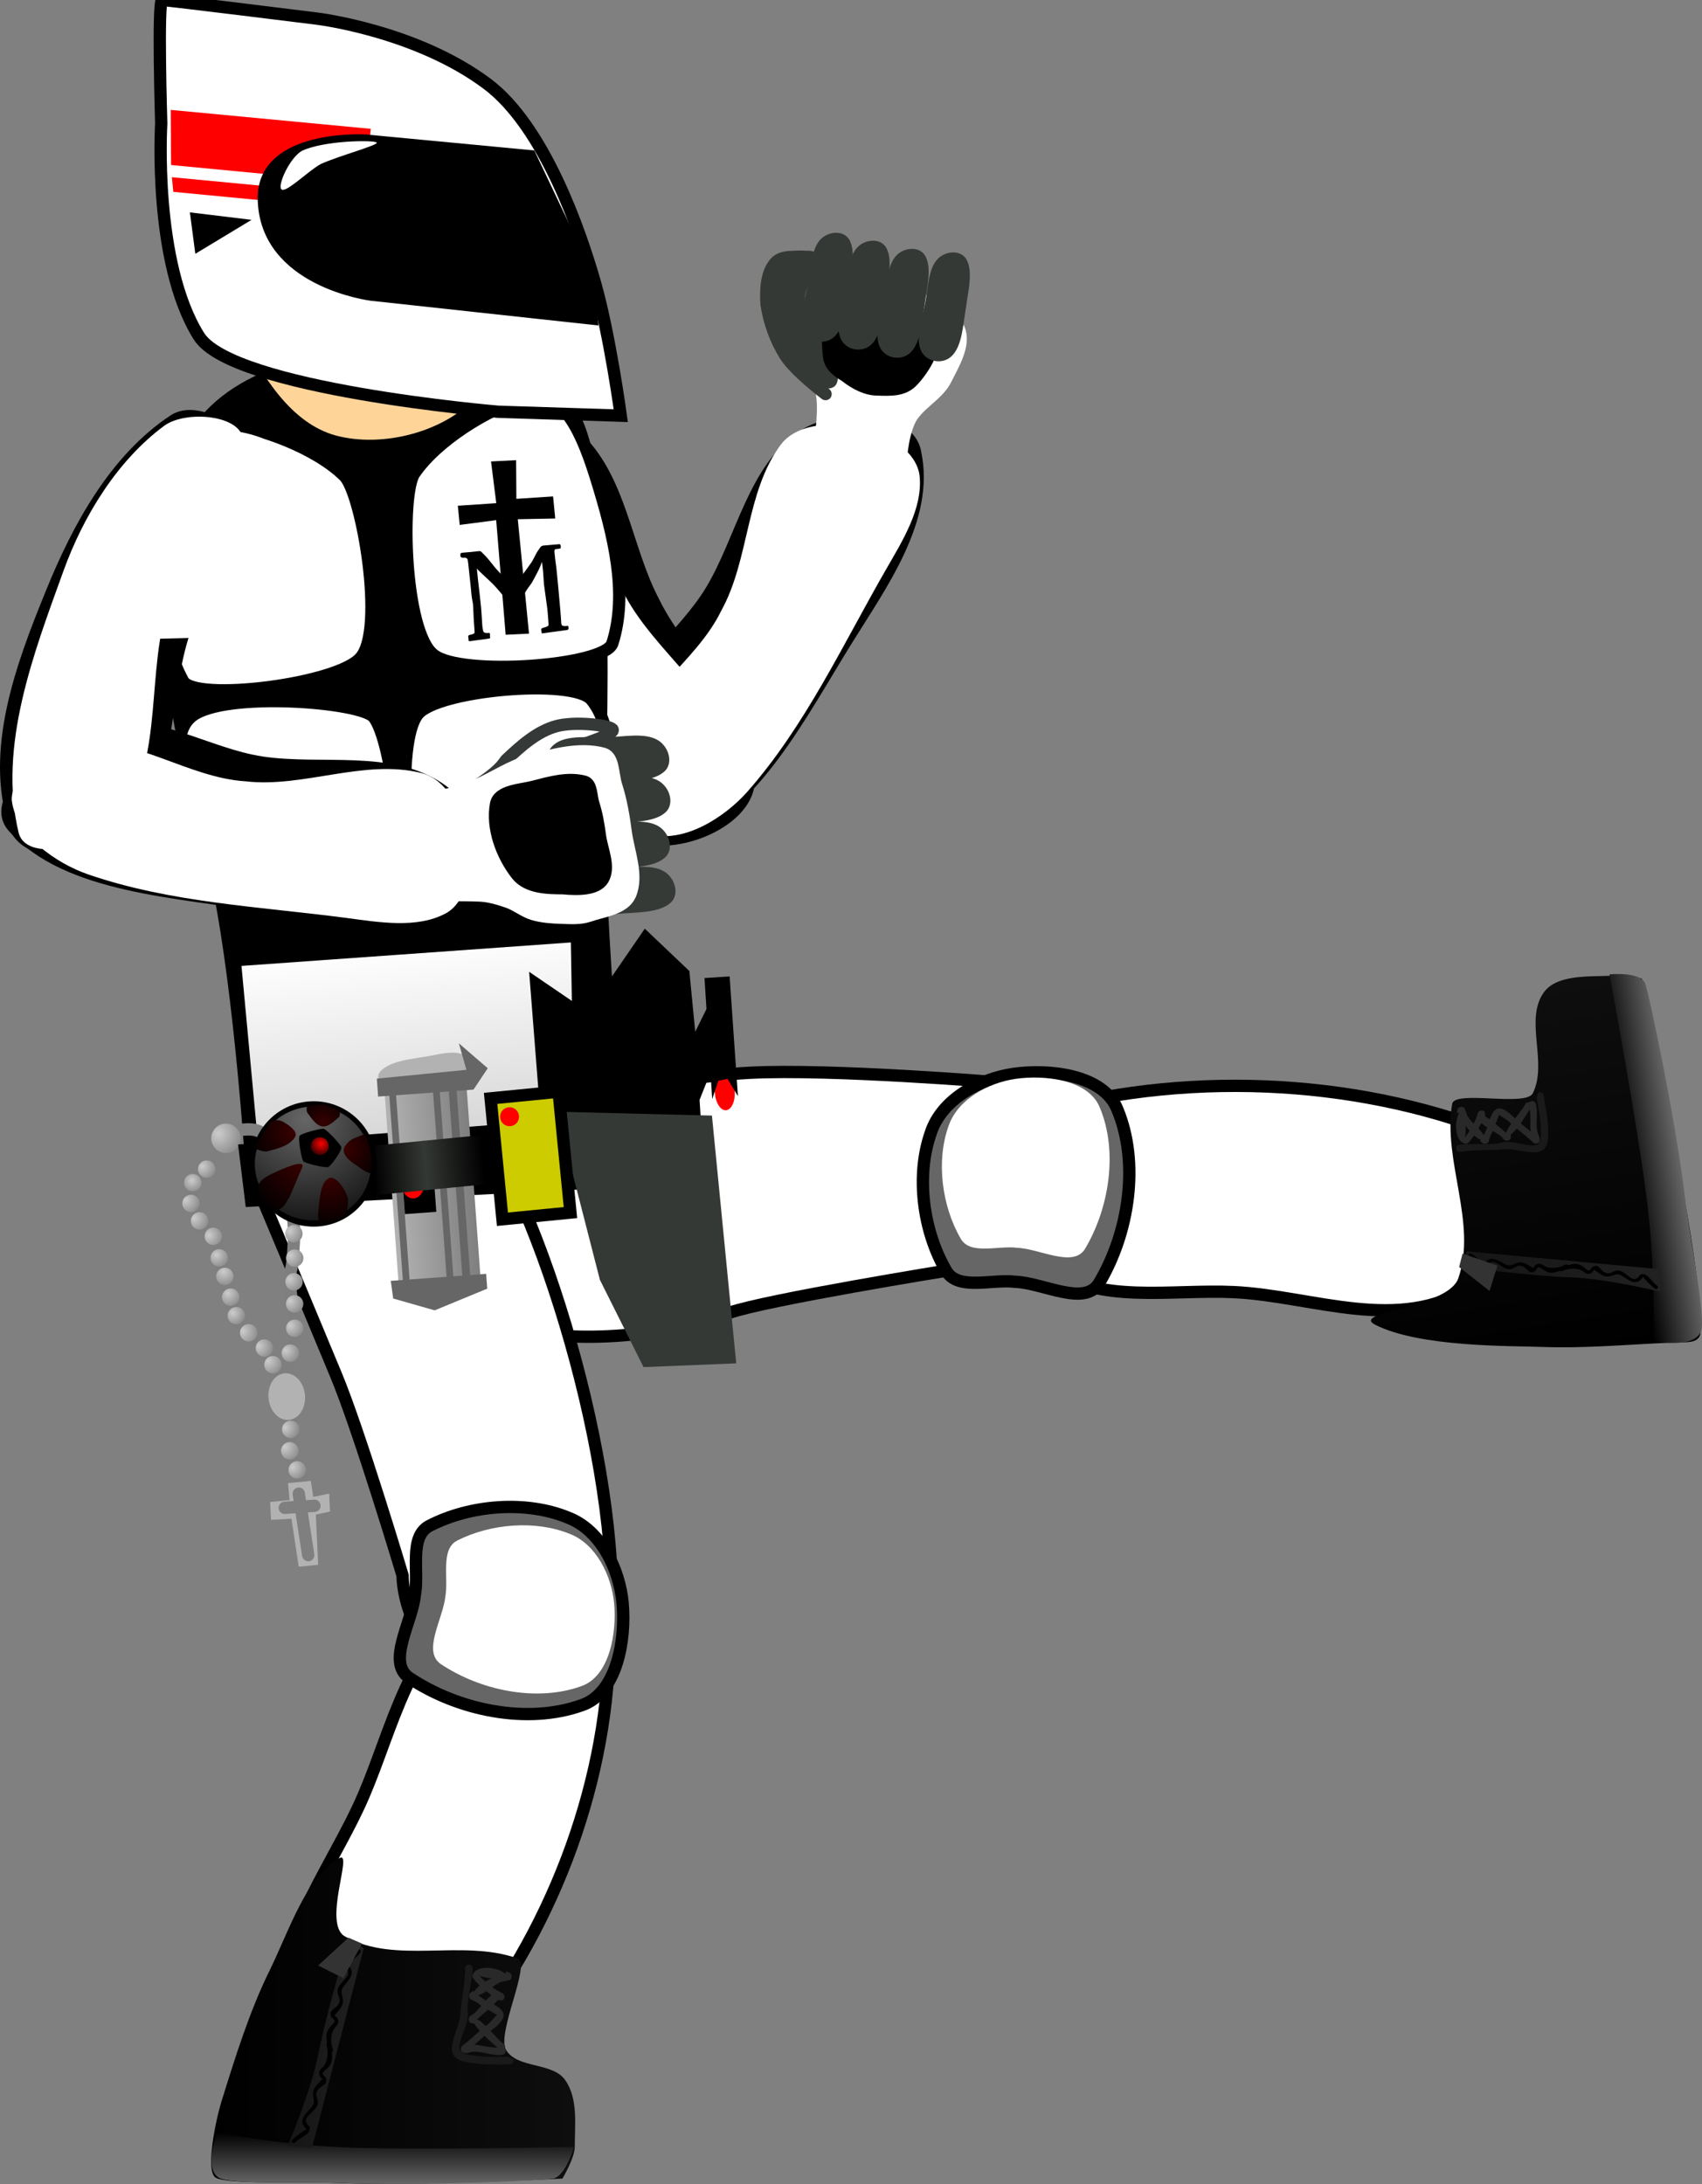 <svg xmlns="http://www.w3.org/2000/svg" xmlns:xlink="http://www.w3.org/1999/xlink" version="1.1" width="346.04" height="444.037" viewBox="0,0,346.04,444.037"><rect x="0" y="0" width="346.04" height="444.037" fill="#808080" stroke="none"/><defs><linearGradient x1="441.778" y1="266.619" x2="429.439" y2="190.739" gradientUnits="userSpaceOnUse" id="color-1"><stop offset="0" stop-color="#000000"/><stop offset="1" stop-color="#0e0e0e"/></linearGradient><linearGradient x1="457.884" y1="225.245" x2="468.959" y2="223.444" gradientUnits="userSpaceOnUse" id="color-2"><stop offset="0" stop-color="#000000"/><stop offset="1" stop-color="#666666"/></linearGradient><linearGradient x1="425.588" y1="250.804" x2="464.632" y2="244.455" gradientUnits="userSpaceOnUse" id="color-3"><stop offset="0" stop-color="#151515"/><stop offset="1" stop-color="#212121"/></linearGradient><linearGradient x1="423.767" y1="219.169" x2="440.416" y2="216.462" gradientUnits="userSpaceOnUse" id="color-4"><stop offset="0" stop-color="#292929"/><stop offset="1" stop-color="#292929"/></linearGradient><linearGradient x1="170.576" y1="399.832" x2="244.585" y2="399.832" gradientUnits="userSpaceOnUse" id="color-5"><stop offset="0" stop-color="#000000"/><stop offset="1" stop-color="#0e0e0e"/></linearGradient><linearGradient x1="207.496" y1="422.563" x2="207.496" y2="433.041" gradientUnits="userSpaceOnUse" id="color-6"><stop offset="0" stop-color="#000000"/><stop offset="1" stop-color="#666666"/></linearGradient><linearGradient x1="186.145" y1="404.652" x2="201.578" y2="404.652" gradientUnits="userSpaceOnUse" id="color-7"><stop offset="0" stop-color="#151515"/><stop offset="1" stop-color="#212121"/></linearGradient><linearGradient x1="244.748" y1="177.433" x2="249.626" y2="227.198" gradientUnits="userSpaceOnUse" id="color-8"><stop offset="0" stop-color="#ffffff"/><stop offset="1" stop-color="#cccccc"/></linearGradient><radialGradient cx="168.774" cy="226.136" r="3.383" gradientUnits="userSpaceOnUse" id="color-9"><stop offset="0" stop-color="#cccccc"/><stop offset="1" stop-color="#7f7f7f"/></radialGradient><radialGradient cx="166.643" cy="228.993" r="2.923" gradientUnits="userSpaceOnUse" id="color-10"><stop offset="0" stop-color="#cccccc"/><stop offset="1" stop-color="#7f7f7f"/></radialGradient><radialGradient cx="165.377" cy="232.949" r="3.626" gradientUnits="userSpaceOnUse" id="color-11"><stop offset="0" stop-color="#cccccc"/><stop offset="1" stop-color="#7f7f7f"/></radialGradient><radialGradient cx="167.136" cy="236.665" r="3.626" gradientUnits="userSpaceOnUse" id="color-12"><stop offset="0" stop-color="#cccccc"/><stop offset="1" stop-color="#7f7f7f"/></radialGradient><radialGradient cx="170.125" cy="240.139" r="3.41" gradientUnits="userSpaceOnUse" id="color-13"><stop offset="0" stop-color="#cccccc"/><stop offset="1" stop-color="#7f7f7f"/></radialGradient><radialGradient cx="171.65" cy="244.152" r="3.14" gradientUnits="userSpaceOnUse" id="color-14"><stop offset="0" stop-color="#cccccc"/><stop offset="1" stop-color="#7f7f7f"/></radialGradient><radialGradient cx="173.112" cy="247.53" r="3.6" gradientUnits="userSpaceOnUse" id="color-15"><stop offset="0" stop-color="#cccccc"/><stop offset="1" stop-color="#7f7f7f"/></radialGradient><radialGradient cx="173.965" cy="251.956" r="3.383" gradientUnits="userSpaceOnUse" id="color-16"><stop offset="0" stop-color="#cccccc"/><stop offset="1" stop-color="#7f7f7f"/></radialGradient><radialGradient cx="174.962" cy="255.923" r="3.166" gradientUnits="userSpaceOnUse" id="color-17"><stop offset="0" stop-color="#cccccc"/><stop offset="1" stop-color="#7f7f7f"/></radialGradient><radialGradient cx="176.972" cy="259.615" r="3.842" gradientUnits="userSpaceOnUse" id="color-18"><stop offset="0" stop-color="#cccccc"/><stop offset="1" stop-color="#7f7f7f"/></radialGradient><radialGradient cx="180.268" cy="262.646" r="3.464" gradientUnits="userSpaceOnUse" id="color-19"><stop offset="0" stop-color="#cccccc"/><stop offset="1" stop-color="#7f7f7f"/></radialGradient><radialGradient cx="182.133" cy="265.669" r="3.816" gradientUnits="userSpaceOnUse" id="color-20"><stop offset="0" stop-color="#cccccc"/><stop offset="1" stop-color="#7f7f7f"/></radialGradient><radialGradient cx="172.08" cy="219.492" r="5.72" gradientUnits="userSpaceOnUse" id="color-21"><stop offset="0" stop-color="#cccccc"/><stop offset="1" stop-color="#7f7f7f"/></radialGradient><radialGradient cx="181.914" cy="220.972" r="3.383" gradientUnits="userSpaceOnUse" id="color-22"><stop offset="0" stop-color="#cccccc"/><stop offset="1" stop-color="#7f7f7f"/></radialGradient><radialGradient cx="184.163" cy="224.938" r="3.383" gradientUnits="userSpaceOnUse" id="color-23"><stop offset="0" stop-color="#cccccc"/><stop offset="1" stop-color="#7f7f7f"/></radialGradient><radialGradient cx="185.383" cy="229.471" r="3.383" gradientUnits="userSpaceOnUse" id="color-24"><stop offset="0" stop-color="#cccccc"/><stop offset="1" stop-color="#7f7f7f"/></radialGradient><radialGradient cx="185.88" cy="234.539" r="3.383" gradientUnits="userSpaceOnUse" id="color-25"><stop offset="0" stop-color="#cccccc"/><stop offset="1" stop-color="#7f7f7f"/></radialGradient><radialGradient cx="186.5" cy="239.285" r="3.383" gradientUnits="userSpaceOnUse" id="color-26"><stop offset="0" stop-color="#cccccc"/><stop offset="1" stop-color="#7f7f7f"/></radialGradient><radialGradient cx="186.674" cy="244.231" r="3.383" gradientUnits="userSpaceOnUse" id="color-27"><stop offset="0" stop-color="#cccccc"/><stop offset="1" stop-color="#7f7f7f"/></radialGradient><radialGradient cx="186.527" cy="249.052" r="3.383" gradientUnits="userSpaceOnUse" id="color-28"><stop offset="0" stop-color="#cccccc"/><stop offset="1" stop-color="#7f7f7f"/></radialGradient><radialGradient cx="186.656" cy="253.536" r="3.383" gradientUnits="userSpaceOnUse" id="color-29"><stop offset="0" stop-color="#cccccc"/><stop offset="1" stop-color="#7f7f7f"/></radialGradient><radialGradient cx="186.677" cy="258.497" r="3.383" gradientUnits="userSpaceOnUse" id="color-30"><stop offset="0" stop-color="#cccccc"/><stop offset="1" stop-color="#7f7f7f"/></radialGradient><radialGradient cx="185.776" cy="263.547" r="3.383" gradientUnits="userSpaceOnUse" id="color-31"><stop offset="0" stop-color="#cccccc"/><stop offset="1" stop-color="#7f7f7f"/></radialGradient><radialGradient cx="185.611" cy="279.18" r="3.464" gradientUnits="userSpaceOnUse" id="color-32"><stop offset="0" stop-color="#cccccc"/><stop offset="1" stop-color="#7f7f7f"/></radialGradient><radialGradient cx="185.553" cy="283.166" r="3.816" gradientUnits="userSpaceOnUse" id="color-33"><stop offset="0" stop-color="#cccccc"/><stop offset="1" stop-color="#7f7f7f"/></radialGradient><radialGradient cx="187.173" cy="287.291" r="3.383" gradientUnits="userSpaceOnUse" id="color-34"><stop offset="0" stop-color="#cccccc"/><stop offset="1" stop-color="#7f7f7f"/></radialGradient><linearGradient x1="266.951" y1="232.343" x2="269.035" y2="265.03" gradientUnits="userSpaceOnUse" id="color-35"><stop offset="0" stop-color="#ff0000"/><stop offset="1" stop-color="#ff0000" stop-opacity="0"/></linearGradient><linearGradient x1="261.205" y1="232.748" x2="266.936" y2="232.186" gradientUnits="userSpaceOnUse" id="color-36"><stop offset="0" stop-color="#ff0000"/><stop offset="1" stop-color="#ff0000" stop-opacity="0"/></linearGradient><linearGradient x1="222.41" y1="208.81" x2="205.756" y2="210.03" gradientUnits="userSpaceOnUse" id="color-37"><stop offset="0" stop-color="#7f7f7f"/><stop offset="1" stop-color="#b2b2b2"/></linearGradient><linearGradient x1="225.375" y1="219.805" x2="213.394" y2="220.979" gradientUnits="userSpaceOnUse" id="color-38"><stop offset="0" stop-color="#000000"/><stop offset="1" stop-color="#353935"/></linearGradient><linearGradient x1="203.076" y1="221.99" x2="213.827" y2="220.936" gradientUnits="userSpaceOnUse" id="color-39"><stop offset="0" stop-color="#000000"/><stop offset="1" stop-color="#353935"/></linearGradient><radialGradient cx="189.604" cy="216.635" r="27.092" gradientUnits="userSpaceOnUse" id="color-40"><stop offset="0" stop-color="#666666"/><stop offset="1" stop-color="#000000"/></radialGradient><radialGradient cx="188.889" cy="225.738" r="11.642" gradientUnits="userSpaceOnUse" id="color-41"><stop offset="0" stop-color="#370000"/><stop offset="1" stop-color="#000000"/></radialGradient><radialGradient cx="194.481" cy="228.997" r="9.93" gradientUnits="userSpaceOnUse" id="color-42"><stop offset="0" stop-color="#370000"/><stop offset="1" stop-color="#000000"/></radialGradient><radialGradient cx="187.107" cy="219.161" r="9.188" gradientUnits="userSpaceOnUse" id="color-43"><stop offset="0" stop-color="#370000"/><stop offset="1" stop-color="#000000"/></radialGradient><radialGradient cx="197.982" cy="222.575" r="8.08" gradientUnits="userSpaceOnUse" id="color-44"><stop offset="0" stop-color="#370000"/><stop offset="1" stop-color="#000000"/></radialGradient><radialGradient cx="193.442" cy="217.175" r="6.081" gradientUnits="userSpaceOnUse" id="color-45"><stop offset="0" stop-color="#370000"/><stop offset="1" stop-color="#000000"/></radialGradient><radialGradient cx="192.934" cy="221.554" r="2.966" gradientUnits="userSpaceOnUse" id="color-46"><stop offset="0" stop-color="#ff0000"/><stop offset="1" stop-color="#000000"/></radialGradient><linearGradient x1="314.136" y1="277.615" x2="301.797" y2="201.736" gradientUnits="userSpaceOnUse" id="color-1-,0,0,1,-127.64223,10.99633"><stop offset="0" stop-color="#000000"/><stop offset="1" stop-color="#0e0e0e"/></linearGradient><linearGradient x1="330.241" y1="236.242" x2="341.317" y2="234.441" gradientUnits="userSpaceOnUse" id="color-2-,0,0,1,-127.64223,10.99633"><stop offset="0" stop-color="#000000"/><stop offset="1" stop-color="#666666"/></linearGradient><linearGradient x1="297.946" y1="261.8" x2="336.989" y2="255.451" gradientUnits="userSpaceOnUse" id="color-3-,0,0,1,-127.64223,10.99633"><stop offset="0" stop-color="#151515"/><stop offset="1" stop-color="#212121"/></linearGradient><linearGradient x1="296.125" y1="230.165" x2="312.774" y2="227.458" gradientUnits="userSpaceOnUse" id="color-4-,0,0,1,-127.64223,10.99633"><stop offset="0" stop-color="#292929"/><stop offset="1" stop-color="#292929"/></linearGradient><linearGradient x1="42.933" y1="410.829" x2="116.943" y2="410.829" gradientUnits="userSpaceOnUse" id="color-5-,0,0,1,-127.64223,10.99633"><stop offset="0" stop-color="#000000"/><stop offset="1" stop-color="#0e0e0e"/></linearGradient><linearGradient x1="79.854" y1="433.559" x2="79.854" y2="444.037" gradientUnits="userSpaceOnUse" id="color-6-,0,0,1,-127.64223,10.99633"><stop offset="0" stop-color="#000000"/><stop offset="1" stop-color="#666666"/></linearGradient><linearGradient x1="58.502" y1="415.648" x2="73.935" y2="415.648" gradientUnits="userSpaceOnUse" id="color-7-,0,0,1,-127.64223,10.99633"><stop offset="0" stop-color="#151515"/><stop offset="1" stop-color="#212121"/></linearGradient><linearGradient x1="117.106" y1="188.43" x2="121.983" y2="238.194" gradientUnits="userSpaceOnUse" id="color-8-,0,0,1,-127.64223,10.99633"><stop offset="0" stop-color="#ffffff"/><stop offset="1" stop-color="#cccccc"/></linearGradient><radialGradient cx="41.132" cy="237.132" r="3.383" gradientUnits="userSpaceOnUse" id="color-9-,0,0,1,-127.64223,10.99633"><stop offset="0" stop-color="#cccccc"/><stop offset="1" stop-color="#7f7f7f"/></radialGradient><radialGradient cx="39.001" cy="239.99" r="2.923" gradientUnits="userSpaceOnUse" id="color-10-,0,0,1,-127.64223,10.99633"><stop offset="0" stop-color="#cccccc"/><stop offset="1" stop-color="#7f7f7f"/></radialGradient><radialGradient cx="37.734" cy="243.945" r="3.626" gradientUnits="userSpaceOnUse" id="color-11-,0,0,1,-127.64223,10.99633"><stop offset="0" stop-color="#cccccc"/><stop offset="1" stop-color="#7f7f7f"/></radialGradient><radialGradient cx="39.494" cy="247.661" r="3.626" gradientUnits="userSpaceOnUse" id="color-12-,0,0,1,-127.64223,10.99633"><stop offset="0" stop-color="#cccccc"/><stop offset="1" stop-color="#7f7f7f"/></radialGradient><radialGradient cx="42.483" cy="251.136" r="3.41" gradientUnits="userSpaceOnUse" id="color-13-,0,0,1,-127.64223,10.99633"><stop offset="0" stop-color="#cccccc"/><stop offset="1" stop-color="#7f7f7f"/></radialGradient><radialGradient cx="44.007" cy="255.149" r="3.14" gradientUnits="userSpaceOnUse" id="color-14-,0,0,1,-127.64223,10.99633"><stop offset="0" stop-color="#cccccc"/><stop offset="1" stop-color="#7f7f7f"/></radialGradient><radialGradient cx="45.469" cy="258.526" r="3.6" gradientUnits="userSpaceOnUse" id="color-15-,0,0,1,-127.64223,10.99633"><stop offset="0" stop-color="#cccccc"/><stop offset="1" stop-color="#7f7f7f"/></radialGradient><radialGradient cx="46.323" cy="262.952" r="3.383" gradientUnits="userSpaceOnUse" id="color-16-,0,0,1,-127.64223,10.99633"><stop offset="0" stop-color="#cccccc"/><stop offset="1" stop-color="#7f7f7f"/></radialGradient><radialGradient cx="47.319" cy="266.92" r="3.166" gradientUnits="userSpaceOnUse" id="color-17-,0,0,1,-127.64223,10.99633"><stop offset="0" stop-color="#cccccc"/><stop offset="1" stop-color="#7f7f7f"/></radialGradient><radialGradient cx="49.329" cy="270.612" r="3.842" gradientUnits="userSpaceOnUse" id="color-18-,0,0,1,-127.64223,10.99633"><stop offset="0" stop-color="#cccccc"/><stop offset="1" stop-color="#7f7f7f"/></radialGradient><radialGradient cx="52.626" cy="273.642" r="3.464" gradientUnits="userSpaceOnUse" id="color-19-,0,0,1,-127.64223,10.99633"><stop offset="0" stop-color="#cccccc"/><stop offset="1" stop-color="#7f7f7f"/></radialGradient><radialGradient cx="54.49" cy="276.665" r="3.816" gradientUnits="userSpaceOnUse" id="color-20-,0,0,1,-127.64223,10.99633"><stop offset="0" stop-color="#cccccc"/><stop offset="1" stop-color="#7f7f7f"/></radialGradient><radialGradient cx="44.437" cy="230.488" r="5.72" gradientUnits="userSpaceOnUse" id="color-21-,0,0,1,-127.64223,10.99633"><stop offset="0" stop-color="#cccccc"/><stop offset="1" stop-color="#7f7f7f"/></radialGradient><radialGradient cx="54.272" cy="231.968" r="3.383" gradientUnits="userSpaceOnUse" id="color-22-,0,0,1,-127.64223,10.99633"><stop offset="0" stop-color="#cccccc"/><stop offset="1" stop-color="#7f7f7f"/></radialGradient><radialGradient cx="56.521" cy="235.934" r="3.383" gradientUnits="userSpaceOnUse" id="color-23-,0,0,1,-127.64223,10.99633"><stop offset="0" stop-color="#cccccc"/><stop offset="1" stop-color="#7f7f7f"/></radialGradient><radialGradient cx="57.741" cy="240.467" r="3.383" gradientUnits="userSpaceOnUse" id="color-24-,0,0,1,-127.64223,10.99633"><stop offset="0" stop-color="#cccccc"/><stop offset="1" stop-color="#7f7f7f"/></radialGradient><radialGradient cx="58.237" cy="245.535" r="3.383" gradientUnits="userSpaceOnUse" id="color-25-,0,0,1,-127.64223,10.99633"><stop offset="0" stop-color="#cccccc"/><stop offset="1" stop-color="#7f7f7f"/></radialGradient><radialGradient cx="58.858" cy="250.282" r="3.383" gradientUnits="userSpaceOnUse" id="color-26-,0,0,1,-127.64223,10.99633"><stop offset="0" stop-color="#cccccc"/><stop offset="1" stop-color="#7f7f7f"/></radialGradient><radialGradient cx="59.032" cy="255.227" r="3.383" gradientUnits="userSpaceOnUse" id="color-27-,0,0,1,-127.64223,10.99633"><stop offset="0" stop-color="#cccccc"/><stop offset="1" stop-color="#7f7f7f"/></radialGradient><radialGradient cx="58.884" cy="260.048" r="3.383" gradientUnits="userSpaceOnUse" id="color-28-,0,0,1,-127.64223,10.99633"><stop offset="0" stop-color="#cccccc"/><stop offset="1" stop-color="#7f7f7f"/></radialGradient><radialGradient cx="59.014" cy="264.533" r="3.383" gradientUnits="userSpaceOnUse" id="color-29-,0,0,1,-127.64223,10.99633"><stop offset="0" stop-color="#cccccc"/><stop offset="1" stop-color="#7f7f7f"/></radialGradient><radialGradient cx="59.035" cy="269.493" r="3.383" gradientUnits="userSpaceOnUse" id="color-30-,0,0,1,-127.64223,10.99633"><stop offset="0" stop-color="#cccccc"/><stop offset="1" stop-color="#7f7f7f"/></radialGradient><radialGradient cx="58.134" cy="274.543" r="3.383" gradientUnits="userSpaceOnUse" id="color-31-,0,0,1,-127.64223,10.99633"><stop offset="0" stop-color="#cccccc"/><stop offset="1" stop-color="#7f7f7f"/></radialGradient><radialGradient cx="57.968" cy="290.176" r="3.464" gradientUnits="userSpaceOnUse" id="color-32-,0,0,1,-127.64223,10.99633"><stop offset="0" stop-color="#cccccc"/><stop offset="1" stop-color="#7f7f7f"/></radialGradient><radialGradient cx="57.911" cy="294.163" r="3.816" gradientUnits="userSpaceOnUse" id="color-33-,0,0,1,-127.64223,10.99633"><stop offset="0" stop-color="#cccccc"/><stop offset="1" stop-color="#7f7f7f"/></radialGradient><radialGradient cx="59.531" cy="298.287" r="3.383" gradientUnits="userSpaceOnUse" id="color-34-,0,0,1,-127.64223,10.99633"><stop offset="0" stop-color="#cccccc"/><stop offset="1" stop-color="#7f7f7f"/></radialGradient><linearGradient x1="139.309" y1="243.34" x2="141.393" y2="276.027" gradientUnits="userSpaceOnUse" id="color-35-,0,0,1,-127.64223,10.99633"><stop offset="0" stop-color="#ff0000"/><stop offset="1" stop-color="#ff0000" stop-opacity="0"/></linearGradient><linearGradient x1="133.563" y1="243.744" x2="139.294" y2="243.182" gradientUnits="userSpaceOnUse" id="color-36-,0,0,1,-127.64223,10.99633"><stop offset="0" stop-color="#ff0000"/><stop offset="1" stop-color="#ff0000" stop-opacity="0"/></linearGradient><linearGradient x1="94.768" y1="219.807" x2="78.114" y2="221.026" gradientUnits="userSpaceOnUse" id="color-37-,0,0,1,-127.64223,10.99633"><stop offset="0" stop-color="#7f7f7f"/><stop offset="1" stop-color="#b2b2b2"/></linearGradient><linearGradient x1="97.732" y1="230.801" x2="85.752" y2="231.975" gradientUnits="userSpaceOnUse" id="color-38-,0,0,1,-127.64223,10.99633"><stop offset="0" stop-color="#000000"/><stop offset="1" stop-color="#353935"/></linearGradient><linearGradient x1="75.434" y1="232.987" x2="86.185" y2="231.933" gradientUnits="userSpaceOnUse" id="color-39-,0,0,1,-127.64223,10.99633"><stop offset="0" stop-color="#000000"/><stop offset="1" stop-color="#353935"/></linearGradient><radialGradient cx="61.962" cy="227.631" r="27.092" gradientUnits="userSpaceOnUse" id="color-40-,0,0,1,-127.64223,10.99633"><stop offset="0" stop-color="#666666"/><stop offset="1" stop-color="#000000"/></radialGradient><radialGradient cx="61.246" cy="236.734" r="11.642" gradientUnits="userSpaceOnUse" id="color-41-,0,0,1,-127.64223,10.99633"><stop offset="0" stop-color="#370000"/><stop offset="1" stop-color="#000000"/></radialGradient><radialGradient cx="66.839" cy="239.994" r="9.93" gradientUnits="userSpaceOnUse" id="color-42-,0,0,1,-127.64223,10.99633"><stop offset="0" stop-color="#370000"/><stop offset="1" stop-color="#000000"/></radialGradient><radialGradient cx="59.465" cy="230.157" r="9.188" gradientUnits="userSpaceOnUse" id="color-43-,0,0,1,-127.64223,10.99633"><stop offset="0" stop-color="#370000"/><stop offset="1" stop-color="#000000"/></radialGradient><radialGradient cx="70.34" cy="233.571" r="8.08" gradientUnits="userSpaceOnUse" id="color-44-,0,0,1,-127.64223,10.99633"><stop offset="0" stop-color="#370000"/><stop offset="1" stop-color="#000000"/></radialGradient><radialGradient cx="65.8" cy="228.171" r="6.081" gradientUnits="userSpaceOnUse" id="color-45-,0,0,1,-127.64223,10.99633"><stop offset="0" stop-color="#370000"/><stop offset="1" stop-color="#000000"/></radialGradient><radialGradient cx="65.292" cy="232.55" r="2.966" gradientUnits="userSpaceOnUse" id="color-46-,0,0,1,-127.64223,10.99633"><stop offset="0" stop-color="#ff0000"/><stop offset="1" stop-color="#000000"/></radialGradient></defs><g><g data-paper-data="{&quot;isPaintingLayer&quot;:true}" fill-rule="nonzero" stroke-linejoin="miter" stroke-miterlimit="10" stroke-dasharray="" stroke-dashoffset="0" style="mix-blend-mode: normal"><g><path d="M 137.949 170.039 C 130.492 172.646 125.16 156.074 126.269 147.881 C 127.767 136.864 138.811 129.794 144.664 120.014 C 150.955 109.536 153.263 95.162 163.533 88.524 C 170.23 84.21 184.803 84.641 186.04 91.973 C 188.973 105.486 179.105 118.843 171.924 130.442 C 162.807 145.173 153.32 163.927 137.949 170.039 Z " data-paper-data="{&quot;origRot&quot;:0}" fill="#000000" stroke="#000000" stroke-linecap="round" stroke-width="2.5"/><g data-paper-data="{&quot;origRot&quot;:0}"><path d="M 179.428 107.06 C 176.714 110.275 169.151 111.037 167.557 107.534 C 163.717 99.909 167.557 90.604 167.332 82.293 C 167.233 78.575 165.715 74.798 165.827 71.219 C 165.981 66.356 164.326 59.621 168.332 56.809 C 172.518 53.854 178.765 57.513 183.567 59.371 C 187.606 60.936 192.763 62.882 194.917 66.841 C 196.287 70.055 193.843 73.954 192.277 77.119 C 190.613 80.482 186.319 82.245 184.809 85.72 C 181.9 92.426 184.124 101.442 179.428 107.06 Z " fill="#ffffff" stroke="#ffffff" stroke-linecap="round" stroke-width="2.5"/><path d="M 167.848 80.124 C 167.848 80.124 161.704 75.491 159.69 72.314 C 157.713 69.198 156.406 65.525 155.848 61.871 C 155.678 59.028 155.764 55.615 157.585 53.468 C 159.077 51.721 162.096 52.393 164.381 52.213 C 165.072 52.157 166.256 53.116 166.256 53.116 " fill="none" stroke="#353935" stroke-linecap="round" stroke-width="2.5"/><path d="M 157.869 68.853 C 156.3 63.599 156.125 57.804 158.417 53.132 C 159.231 50.794 164.345 50.147 165.327 52.024 C 166.815 54.91 162.951 58.732 163.65 62.027 C 164.217 64.677 167.032 66.199 168.106 68.701 C 169.288 70.351 170.169 72.263 170.341 74.342 C 170.469 75.773 170.605 77.828 169.63 78.582 C 168.655 79.336 166.502 79.053 165.347 78.205 C 162.186 75.877 158.99 72.682 157.869 68.853 Z " fill="#353935" stroke="none" stroke-linecap="round" stroke-width="2.5"/><path d="M 178.291 80.434 C 175.819 80.392 173.349 79.17 171.139 77.432 C 169.602 76.505 167.644 75.183 167.316 72.617 C 166.917 69.194 166.969 63.845 169.25 62.303 C 172.267 60.272 175.692 63.293 178.814 64.312 C 182.492 65.552 187.78 64.726 190.276 68.878 C 191.738 71.349 188.422 76.259 186.292 78.419 C 184.032 80.712 180.968 80.512 178.291 80.434 Z " fill="#000000" stroke="none" stroke-linecap="round" stroke-width="2.5"/><g stroke-linecap="round"><path d="M 163.492 67.369 C 162.178 64.769 163.722 60.738 164.304 57.598 C 164.88 54.566 164.923 50.715 166.793 48.707 C 168.426 46.954 171.572 46.762 172.698 48.779 C 174.065 51.231 173.02 55.255 172.602 58.482 C 171.992 61.915 171.851 66.396 169.64 68.456 C 167.762 70.208 164.547 69.591 163.492 67.369 Z " stroke-width="2.5" fill="#353935" stroke="none"/><path d="M 170.989 68.973 C 169.675 66.373 171.219 62.342 171.802 59.203 C 172.377 56.17 172.42 52.319 174.29 50.311 C 175.923 48.559 179.069 48.367 180.195 50.384 C 181.562 52.836 180.518 56.86 180.099 60.087 C 179.489 63.519 179.348 68 177.137 70.061 C 175.26 71.812 172.045 71.195 170.989 68.973 Z " stroke-width="2.5" fill="#353935" stroke="none"/><path d="M 178.92 70.632 C 177.605 68.032 179.149 64.001 179.732 60.861 C 180.308 57.829 180.35 53.978 182.22 51.97 C 183.853 50.218 187 50.026 188.125 52.042 C 189.492 54.495 188.448 58.519 188.03 61.746 C 187.42 65.178 187.278 69.659 185.068 71.72 C 183.19 73.471 179.975 72.854 178.919 70.632 Z " stroke-width="2.5" fill="#353935" stroke="none"/><path d="M 187.297 71.357 C 185.983 68.757 187.527 64.726 188.11 61.587 C 188.685 58.555 188.728 54.703 190.598 52.695 C 192.231 50.943 195.378 50.751 196.503 52.768 C 197.87 55.22 196.826 59.244 196.408 62.471 C 195.798 65.903 195.656 70.384 193.446 72.445 C 191.568 74.197 188.353 73.58 187.297 71.357 Z " stroke-width="2.5" fill="#353935" stroke="none"/></g><path d="" fill="#eac18d" stroke="none" stroke-linecap="butt" stroke-width="2.5" transform="matrix(1,0,0,1,-127.642,10.996)"/></g><path d="M 101.418 92.989 C 102.533 87.727 112.692 84.893 116.993 88.745 C 126.153 97.037 127.142 111.474 132.819 122.25 C 138.893 134.887 153.151 145.26 152.211 159.077 C 151.628 167.441 136.104 173.546 128.141 169.337 C 116.841 163.224 112.726 148.165 108.054 135.409 C 103.147 121.982 98.37 106.951 101.418 92.989 Z " data-paper-data="{&quot;origRot&quot;:0}" fill="#000000" stroke="#000000" stroke-linecap="round" stroke-width="2.5"/><path d="M 151.897 161.023 C 147.444 166.052 139.035 171.602 132.019 169.563 C 126.675 167.414 124.766 158.083 126.462 152.403 C 129.773 141.342 141.545 134.626 146.633 124.182 C 152.409 113.76 151.568 100.077 158.728 90.429 C 162.19 85.784 170.126 85.752 175.792 86.981 C 180.234 87.95 186.45 91.849 186.964 96.756 C 187.652 103.33 183.509 109.931 180.157 115.751 C 171.37 131.022 163.668 147.711 151.897 161.023 Z " data-paper-data="{&quot;origRot&quot;:0}" fill="#ffffff" stroke="none" stroke-linecap="round" stroke-width="2.5"/><path d="M 100.709 94.821 C 101.578 89.45 110.553 82.063 114.337 85.798 C 122.869 94.228 120.791 109.059 126.447 119.833 C 132.741 132.991 149.022 142.518 149.977 157.178 C 150.489 165.14 135.937 173.355 129.16 168.841 C 116.441 161.255 112.172 144.528 106.665 130.298 C 102.347 119.125 98.817 106.519 100.709 94.821 Z " data-paper-data="{&quot;origRot&quot;:0}" fill="#ffffff" stroke="none" stroke-linecap="round" stroke-width="2.5"/></g><path d="M 213.355 257.773 C 204.852 251.61 194.603 231.549 204.183 228.282 C 233.848 218.202 268.701 218.297 298.283 228.355 C 308.757 231.907 308.326 255.252 299.222 261.558 C 284.596 271.295 266.955 263.469 250.867 262.702 C 238.036 262.1 223.3 265.216 213.355 257.773 Z " data-paper-data="{&quot;origRot&quot;:0}" fill="#ffffff" stroke="#000000" stroke-linecap="round" stroke-width="2.5"/><path d="M 106.772 270.706 L 100.526 227.961 C 100.526 227.961 130.615 219.223 152.491 218.107 C 169.044 217.262 203.115 220.07 203.115 220.07 L 193.319 258.202 C 193.319 258.202 155.8 264.264 148.306 266.904 C 125.826 274.825 106.772 270.706 106.772 270.706 Z " data-paper-data="{&quot;origRot&quot;:0}" fill="#ffffff" stroke="#000000" stroke-linecap="round" stroke-width="2.5"/><g><path d="M 345.703 271.155 C 345.329 273.527 341.751 272.716 339.637 272.979 C 330.786 273.37 322.118 274.18 313.323 273.845 C 307.359 273.616 288.633 273.952 279.607 269.346 C 274.363 266.67 294.375 265.993 296.489 259.903 C 300.382 248.749 293.296 235.987 295.243 224.442 C 295.728 221.557 310.227 225.09 311.635 222.279 C 314.74 216.064 309.901 207.431 313.835 201.829 C 316.429 198.135 322.833 198.579 327.507 198.388 C 330.166 198.28 333.806 198.931 333.806 198.931 C 333.806 198.931 347.188 261.691 345.703 271.155 Z " data-paper-data="{&quot;origPos&quot;:null}" fill="url(#color-1-,0,0,1,-127.64223,10.99633)" stroke-linecap="round" stroke-width="2.5" stroke="none"/><path d="M 345.801 270.757 C 344.243 274.38 336.156 272.612 336.156 272.612 C 336.156 272.612 336.663 259.137 334.923 244.797 C 333.009 229.02 327.227 198.111 327.227 198.111 C 327.227 198.111 333.674 197.43 334.542 200.083 C 335.409 202.736 340.711 227.65 342.639 243.901 C 343.692 252.764 346.939 268.111 345.801 270.756 Z " data-paper-data="{&quot;origPos&quot;:null}" fill="url(#color-2-,0,0,1,-127.64223,10.99633)" stroke-linecap="round" stroke-width="2.5" stroke="none"/><g data-paper-data="{&quot;origPos&quot;:null}" stroke-linecap="butt"><g data-paper-data="{&quot;origPos&quot;:null}"><path d="M 337.744 262.671 C 337.744 262.671 326.684 259.953 319.592 259.719 C 310.967 259.434 297.263 257.575 297.263 257.575 C 297.263 257.575 297.128 257.046 297.268 256.447 C 297.466 255.599 298.217 254.413 298.217 254.413 L 337.41 258.04 Z " data-paper-data="{&quot;origPos&quot;:null}" fill="url(#color-3-,0,0,1,-127.64223,10.99633)" stroke-width="2.5" stroke="none"/><path d="M 317.021 258.024 C 317.078 257.717 317.343 257.713 317.43 257.721 C 317.634 257.617 317.831 257.52 318.052 257.454 C 320.18 256.823 320.824 256.633 322.502 258.03 C 323.554 258.93 323.149 257.296 324.652 257.373 C 324.961 257.389 325.719 258.366 326.023 258.553 C 327.8 259.685 328.026 257.44 330.05 258.688 C 331.29 259.478 332.317 261.011 333.456 259.165 C 334.859 258.493 335.78 260.676 336.903 261.369 C 336.903 261.369 337.222 261.566 337.025 261.885 C 336.828 262.204 336.509 262.007 336.509 262.007 C 335.765 261.548 334.16 259.898 334.067 259.603 C 332.705 261.754 331.138 260.191 329.657 259.327 C 328.26 258.465 327.481 260.272 325.629 259.191 C 325.257 258.962 324.438 258.461 324.093 258.147 C 323.903 258.63 323.149 259.506 322.022 258.606 C 321.054 257.799 319.474 257.815 318.265 258.173 C 318.064 258.233 317.913 258.316 317.726 258.411 L 317.321 258.461 C 317.321 258.461 316.952 258.392 317.021 258.024 Z " data-paper-data="{&quot;origPos&quot;:null,&quot;origRot&quot;:0}" fill="#000000" stroke-width="2.5" stroke="none"/><path d="M 318.829 257.493 C 318.794 257.803 318.53 257.826 318.443 257.825 C 318.246 257.943 318.057 258.054 317.841 258.135 C 315.762 258.914 315.133 259.149 313.362 257.873 C 312.249 257.049 312.767 258.651 311.263 258.68 C 310.954 258.686 310.128 257.764 309.813 257.599 C 307.96 256.595 307.892 258.85 305.786 257.748 C 304.494 257.047 303.361 255.59 302.354 257.512 C 301.003 258.281 299.93 256.168 298.762 255.556 C 298.762 255.556 298.429 255.382 298.603 255.05 C 298.777 254.718 299.109 254.892 299.109 254.892 C 299.884 255.297 301.601 256.83 301.715 257.118 C 302.921 254.876 304.595 256.325 306.133 257.083 C 307.587 257.844 308.237 255.987 310.161 256.935 C 310.548 257.138 311.401 257.58 311.766 257.868 C 311.921 257.373 312.613 256.446 313.8 257.264 C 314.823 258.001 316.397 257.875 317.578 257.433 C 317.775 257.359 317.919 257.265 318.099 257.156 L 318.499 257.079 C 318.499 257.079 318.872 257.121 318.829 257.493 Z " data-paper-data="{&quot;origPos&quot;:null,&quot;index&quot;:null}" fill="#000000" stroke-width="2.5" stroke="none"/></g><path d="M 302.838 262.473 L 296.661 257.603 L 297.36 254.879 L 304.447 257.316 Z " data-paper-data="{&quot;origPos&quot;:null}" fill="#333333" stroke-width="2.5" stroke="none"/></g><g data-paper-data="{&quot;origPos&quot;:null}" stroke-linecap="butt"><path d="M 310.669 224.128 C 310.74 224.114 310.805 224.11 310.863 224.114 C 310.942 224.036 311.061 223.964 311.238 223.912 C 311.938 223.706 312.146 224.217 312.146 224.217 C 312.981 226.272 311.848 228.956 312.875 230.906 C 312.919 231.014 312.963 231.122 313.007 231.23 L 313.06 231.797 C 313.093 231.907 313.09 232.048 312.965 232.191 C 312.897 232.288 312.784 232.383 312.596 232.441 C 312.416 232.513 312.255 232.516 312.123 232.49 C 311.907 232.465 311.781 232.368 311.708 232.27 C 310.65 231.263 309.502 230.379 308.373 229.439 C 307.984 229.915 307.572 230.365 307.132 230.768 L 307.163 231.298 C 307.18 231.6 306.868 231.878 306.465 231.921 C 306.208 231.947 305.976 231.871 305.837 231.734 L 305.366 231.283 L 305.428 231.245 C 305.09 230.891 304.337 230.435 303.52 229.939 C 303.278 230.417 303.008 230.894 302.853 231.374 L 302.855 231.374 L 302.673 232.059 C 302.614 232.31 302.334 232.522 301.987 232.558 C 301.73 232.585 301.498 232.509 301.359 232.372 L 300.888 231.921 L 301.115 231.779 C 300.614 231.565 300.143 231.247 299.706 230.867 C 299.244 231.542 298.763 232.136 298.327 232.526 C 295.993 232.767 295.457 228.516 296.621 226.426 L 296.553 226.258 L 296.164 226.226 L 296.346 225.542 C 296.406 225.291 296.686 225.079 297.033 225.043 C 297.38 225.006 297.681 225.158 297.769 225.393 C 297.827 225.536 297.935 225.802 298.028 226.031 C 298.081 226.161 298.129 226.279 298.16 226.356 C 298.236 226.944 298.892 227.682 299.623 228.436 C 299.97 227.752 300.239 227.107 300.365 226.633 L 300.454 226.296 C 300.514 226.045 300.794 225.833 301.141 225.797 C 301.544 225.755 301.884 225.965 301.902 226.267 L 301.941 226.94 L 301.907 226.943 C 302.22 227.135 302.546 227.357 302.877 227.598 C 303.904 224.653 305.221 224.683 307.933 227.276 C 307.97 227.311 308.006 227.345 308.042 227.38 C 308.826 226.358 309.628 225.38 309.911 224.846 L 310.116 224.486 C 310.116 224.486 309.948 224.265 310.669 224.128 Z M 309.172 228.386 C 309.841 228.955 310.526 229.501 311.198 230.057 C 311.032 228.579 311.297 227.006 311.016 225.555 C 310.455 226.44 309.849 227.433 309.172 228.386 Z M 304.743 226.66 C 304.582 227.276 304.264 228.025 304.077 228.523 C 304.862 229.157 305.62 229.814 306.24 230.333 C 306.332 229.86 306.733 229.186 307.242 228.462 C 307.078 228.314 306.916 228.163 306.755 228.009 C 306.347 227.619 305.413 227.113 304.743 226.66 Z M 297.96 228.833 C 298.043 229.757 297.983 230.681 297.815 231.266 C 298.137 230.881 298.467 230.414 298.78 229.919 C 298.483 229.569 298.209 229.2 297.96 228.833 Z M 301.167 228.341 C 300.996 228.696 300.803 229.066 300.593 229.437 C 301.057 229.931 301.454 230.407 301.636 230.825 C 301.879 230.292 302.17 229.764 302.374 229.228 C 301.918 228.932 301.493 228.633 301.167 228.341 Z " data-paper-data="{&quot;origPos&quot;:null,&quot;origRot&quot;:0}" fill="url(#color-4-,0,0,1,-127.64223,10.99633)" stroke-width="2.5" stroke="none"/><path d="M 313.729 222.396 C 313.864 222.602 313.885 222.785 313.852 222.936 L 313.876 222.902 C 314.356 225.854 314.954 228.656 314.703 231.646 C 314.307 236.364 308.596 233.202 305.727 233.669 C 302.766 233.933 299.951 233.693 296.885 234.191 C 296.885 234.191 296.161 234.309 296.043 233.584 C 295.925 232.86 296.65 232.742 296.65 232.742 C 298.771 232.397 303.96 232.952 305.491 232.22 C 308.464 231.736 312.999 234.389 313.24 231.523 C 313.48 228.658 312.887 225.973 312.426 223.138 L 312.713 222.182 C 312.713 222.182 313.328 221.781 313.73 222.396 Z " data-paper-data="{&quot;origPos&quot;:null}" fill="#1a1a1a" stroke-width="2.5" stroke="none"/></g></g><g stroke-linecap="round"><path d="M 206.018 218.346 C 213.321 217.289 224.369 218.488 227.172 225.554 C 231.695 236.364 229.605 250.534 223.456 260.877 C 220.511 265.713 212.116 260.83 206.456 260.612 C 201.743 260 194.774 262.484 192.379 258.386 C 187.6 250.207 186.198 238.93 189.243 230.319 C 191.462 223.482 199.263 219.326 206.018 218.346 Z " data-paper-data="{&quot;origPos&quot;:null}" fill="#666666" stroke="#000000" stroke-width="2.5"/><path d="M 206.435 219.354 C 212.368 218.496 221.344 219.47 223.621 225.211 C 227.296 233.993 225.598 245.506 220.602 253.909 C 218.21 257.839 211.388 253.871 206.79 253.694 C 202.961 253.197 197.299 255.215 195.353 251.886 C 191.47 245.241 190.331 236.078 192.805 229.082 C 194.608 223.527 200.946 220.15 206.435 219.354 Z " data-paper-data="{&quot;origPos&quot;:null}" fill="#ffffff" stroke="none" stroke-width="2.5"/></g><path d="M 96.478 325.858 C 104.551 321.012 124.088 325.304 123.877 335.234 C 123.248 363.905 111.641 393.719 93.349 415.781 C 86.138 424.471 62.462 422.359 58.757 411.963 C 53.508 397.159 67.473 380.139 73.924 365.043 C 79.696 351.628 83.349 333.664 96.478 325.858 Z " fill="#ffffff" stroke="#000000" stroke-linecap="round" stroke-width="2.5"/><path d="M 52.26 241.136 C 52.26 241.136 81.954 209.493 95.08 225.2 C 108.205 240.906 125.124 292.905 124.42 327.486 C 124.193 338.548 103.181 345.487 93.489 340.032 C 81.647 332.986 81.853 320.332 81.853 320.332 C 81.853 320.332 73.005 290.739 68.273 279.444 C 60.964 261.836 52.26 241.136 52.26 241.136 Z " data-paper-data="{&quot;origRot&quot;:0}" fill="#ffffff" stroke="#000000" stroke-linecap="round" stroke-width="2.5"/><g data-paper-data="{&quot;origPos&quot;:null}"><path d="M 43.822 442.728 C 41.746 441.405 43.792 431.231 45.052 427.184 C 47.799 418.355 50.706 408.974 54.768 400.726 C 58.797 392.546 62.29 381.344 69.049 377.759 C 71.821 376.287 65.546 391.114 70.123 393.697 C 80.388 399.481 93.786 394.144 105.222 398.173 C 108.08 399.18 100.881 413.434 102.894 416.797 C 105.208 420.623 112.306 419.229 114.892 422.886 C 117.582 426.69 116.848 431.936 116.862 436.496 C 116.841 438.788 114.345 442.942 114.345 442.942 C 114.345 442.942 84.317 444.497 69.049 443.838 C 60.721 443.48 46.089 444.173 43.822 442.728 Z " data-paper-data="{&quot;origPos&quot;:null}" fill="url(#color-5-,0,0,1,-127.64223,10.99633)" stroke-linecap="round" stroke-width="2.5" stroke="none"/><path d="M 44.446 442.728 C 41.34 440.748 44.182 433.559 44.182 433.559 C 44.182 433.559 56.526 436.046 70.005 436.591 C 84.833 437.192 116.715 436.496 116.715 436.496 C 116.715 436.496 114.973 442.541 112.398 442.942 C 109.823 443.344 84.941 444.497 69.673 443.838 C 61.346 443.48 46.714 444.173 44.446 442.728 Z " data-paper-data="{&quot;origPos&quot;:null}" fill="url(#color-6-,0,0,1,-127.64223,10.99633)" stroke-linecap="round" stroke-width="2.5" stroke="none"/><g data-paper-data="{&quot;origPos&quot;:null}" stroke-linecap="butt"><g data-paper-data="{&quot;origPos&quot;:null}"><path d="M 58.502 436.264 C 58.502 436.264 63.249 425.107 64.707 417.693 C 66.48 408.679 70.775 394.595 70.775 394.595 C 70.775 394.595 71.354 394.544 71.96 394.794 C 72.817 395.147 73.935 396.139 73.935 396.139 L 63.426 436.705 Z " data-paper-data="{&quot;origPos&quot;:null}" fill="url(#color-7-,0,0,1,-127.64223,10.99633)" stroke-width="2.5" stroke="none"/><path d="M 66.927 415.282 C 67.24 415.394 67.199 415.673 67.176 415.763 C 67.25 415.996 67.319 416.219 67.35 416.463 C 67.649 418.807 67.74 419.516 65.984 421.04 C 64.859 421.992 66.645 421.846 66.307 423.412 C 66.238 423.734 65.081 424.364 64.833 424.651 C 63.34 426.325 65.66 426.947 64.002 428.86 C 62.961 430.028 61.174 430.845 62.92 432.358 C 63.386 433.947 60.934 434.541 60.015 435.603 C 60.015 435.603 59.753 435.905 59.452 435.643 C 59.15 435.382 59.411 435.08 59.411 435.08 C 60.021 434.377 62.029 432.972 62.355 432.924 C 60.327 431.126 62.237 429.746 63.399 428.337 C 64.543 427.017 62.777 425.889 64.23 424.128 C 64.535 423.776 65.201 423.001 65.589 422.692 C 65.114 422.41 64.323 421.468 65.461 420.438 C 66.474 419.558 66.728 417.895 66.558 416.564 C 66.53 416.341 66.468 416.169 66.4 415.956 L 66.417 415.522 C 66.417 415.522 66.552 415.147 66.927 415.282 Z " data-paper-data="{&quot;origPos&quot;:null,&quot;origRot&quot;:0}" fill="#000000" stroke-width="2.5" stroke="none"/><path d="M 67.176 417.272 C 66.856 417.182 66.877 416.901 66.894 416.81 C 66.803 416.583 66.719 416.365 66.671 416.124 C 66.207 413.807 66.067 413.106 67.711 411.462 C 68.767 410.433 66.995 410.704 67.222 409.119 C 67.269 408.792 68.378 408.083 68.606 407.779 C 69.977 406.004 67.619 405.547 69.138 403.522 C 70.094 402.284 71.82 401.342 69.972 399.957 C 69.394 398.404 71.799 397.639 72.641 396.515 C 72.641 396.515 72.881 396.196 73.2 396.435 C 73.519 396.675 73.28 396.994 73.28 396.994 C 72.721 397.739 70.817 399.281 70.495 399.352 C 72.645 401.003 70.836 402.514 69.776 404.001 C 68.728 405.398 70.569 406.399 69.244 408.258 C 68.965 408.631 68.355 409.451 67.989 409.786 C 68.483 410.034 69.339 410.919 68.276 412.026 C 67.327 412.975 67.19 414.651 67.454 415.967 C 67.498 416.187 67.571 416.355 67.655 416.563 L 67.668 416.997 C 67.668 416.997 67.56 417.381 67.176 417.272 Z " data-paper-data="{&quot;origPos&quot;:null,&quot;index&quot;:null}" fill="#000000" stroke-width="2.5" stroke="none"/></g><path d="M 64.676 399.617 L 70.849 393.958 L 73.592 395.158 L 69.82 402.189 Z " data-paper-data="{&quot;origPos&quot;:null}" fill="#333333" stroke-width="2.5" stroke="none"/></g><g data-paper-data="{&quot;origPos&quot;:null}" stroke-linecap="butt"><path d="M 102.673 416.191 C 102.675 416.267 102.668 416.334 102.654 416.395 C 102.722 416.49 102.777 416.625 102.801 416.818 C 102.897 417.579 102.331 417.708 102.331 417.708 C 100.059 418.227 97.466 416.599 95.27 417.336 C 95.151 417.363 95.031 417.39 94.912 417.418 L 94.315 417.377 C 94.195 417.393 94.05 417.366 93.922 417.212 C 93.833 417.125 93.754 416.992 93.725 416.787 C 93.68 416.588 93.705 416.421 93.754 416.289 C 93.816 416.069 93.938 415.955 94.052 415.895 C 95.275 414.968 96.386 413.926 97.552 412.913 C 97.123 412.429 96.726 411.926 96.382 411.401 L 95.827 411.344 C 95.511 411.312 95.275 410.941 95.299 410.516 C 95.314 410.244 95.433 410.017 95.598 409.896 L 96.145 409.483 L 96.175 409.554 C 96.599 409.263 97.199 408.559 97.851 407.795 C 97.396 407.463 96.947 407.103 96.475 406.861 L 96.475 406.863 L 95.795 406.559 C 95.545 406.455 95.372 406.129 95.393 405.763 C 95.409 405.492 95.527 405.264 95.692 405.143 L 96.24 404.73 L 96.348 404.99 C 96.655 404.506 97.064 404.071 97.532 403.683 C 96.909 403.089 96.374 402.49 96.044 401.972 C 96.187 399.51 100.688 399.672 102.659 401.231 L 102.845 401.189 L 102.943 400.791 L 103.622 401.095 C 103.873 401.2 104.045 401.526 104.024 401.892 C 104.004 402.258 103.796 402.545 103.537 402.596 C 103.379 402.632 103.085 402.699 102.831 402.757 C 102.688 402.79 102.557 402.82 102.472 402.839 C 101.849 402.819 100.973 403.375 100.068 404.006 C 100.719 404.481 101.343 404.869 101.813 405.08 L 102.147 405.229 C 102.397 405.333 102.57 405.659 102.549 406.026 C 102.525 406.451 102.249 406.769 101.933 406.736 L 101.229 406.663 L 101.231 406.627 C 100.979 406.919 100.694 407.22 100.388 407.523 C 103.27 409.085 103.016 410.446 99.869 412.822 C 99.827 412.854 99.785 412.886 99.743 412.918 C 100.671 413.903 101.55 414.899 102.056 415.284 L 102.395 415.557 C 102.395 415.557 102.652 415.42 102.673 416.191 Z M 98.509 413.919 C 97.806 414.518 97.123 415.137 96.433 415.739 C 97.995 415.817 99.582 416.357 101.134 416.31 C 100.311 415.579 99.383 414.783 98.509 413.919 Z M 101.046 409.617 C 100.435 409.346 99.711 408.89 99.226 408.612 C 98.436 409.319 97.627 409.994 96.984 410.55 C 97.459 410.726 98.09 411.255 98.756 411.905 C 98.937 411.76 99.121 411.617 99.307 411.476 C 99.781 411.119 100.463 410.236 101.046 409.617 Z M 99.936 402.214 C 98.964 402.145 98.016 401.926 97.437 401.653 C 97.782 402.052 98.21 402.474 98.671 402.882 C 99.085 402.633 99.513 402.411 99.936 402.214 Z M 99.905 405.623 C 99.567 405.387 99.215 405.123 98.865 404.844 C 98.275 405.241 97.714 405.573 97.25 405.691 C 97.762 406.033 98.261 406.424 98.782 406.726 C 99.166 406.303 99.548 405.913 99.905 405.623 Z " data-paper-data="{&quot;origPos&quot;:null,&quot;origRot&quot;:0}" fill="#292929" stroke-width="2.5" stroke="none"/><path d="M 103.954 419.658 C 103.717 419.763 103.524 419.753 103.373 419.693 L 103.404 419.724 C 100.261 419.724 97.253 419.872 94.194 419.107 C 89.366 417.9 93.61 412.51 93.61 409.455 C 93.835 406.339 94.559 403.459 94.559 400.195 C 94.559 400.195 94.559 399.424 95.331 399.424 C 96.103 399.424 96.103 400.195 96.103 400.195 C 96.103 402.454 94.651 407.743 95.153 409.455 C 95.153 412.621 91.636 416.877 94.568 417.61 C 97.5 418.343 100.385 418.181 103.404 418.181 L 104.347 418.64 C 104.347 418.64 104.659 419.345 103.954 419.658 Z " data-paper-data="{&quot;origPos&quot;:null}" fill="#1a1a1a" stroke-width="2.5" stroke="none"/></g></g><g data-paper-data="{&quot;origRot&quot;:0}" stroke-linecap="round"><path d="M 126.592 325.95 C 127.262 333.298 125.481 344.268 118.278 346.694 C 107.244 350.641 93.204 347.806 83.201 341.12 C 78.526 337.924 83.846 329.798 84.362 324.158 C 85.222 319.484 83.108 312.393 87.326 310.218 C 95.746 305.877 107.082 305.071 115.52 308.567 C 122.231 311.143 125.97 319.153 126.592 325.95 Z " data-paper-data="{&quot;origPos&quot;:null}" fill="#666666" stroke="#000000" stroke-width="2.5"/><path d="M 124.866 325.996 C 125.41 331.966 123.964 340.879 118.111 342.85 C 109.146 346.057 97.739 343.754 89.611 338.321 C 85.813 335.724 90.088 329.117 90.555 324.54 C 91.206 320.737 89.527 314.96 92.964 313.214 C 99.801 309.74 108.957 309.033 115.871 311.873 C 121.253 313.96 124.36 320.473 124.866 325.996 Z " data-paper-data="{&quot;origPos&quot;:null}" fill="#ffffff" stroke="none" stroke-width="2.5"/></g><g><path d="M 49.924 237.832 C 49.924 237.832 47.718 202.951 43.331 181.103 C 40.302 166.018 26.171 126.325 35.825 93.966 C 45.478 61.607 110.082 68.272 118.153 84.864 C 126.224 101.455 122.716 159.408 123.099 172.251 C 123.776 194.98 126.721 230.305 126.721 230.305 Z " data-paper-data="{&quot;origPos&quot;:null}" fill="#000000" stroke="none" stroke-linecap="butt" stroke-width="2.5"/><path d="M 33.89 105.311 C 34.855 96.02 36.805 85.329 44.84 86.055 C 52.876 86.781 64.341 91.151 70.039 96.789 C 73.578 100.303 78.388 127.924 73.344 133.681 C 68.879 139.131 39.598 142.763 37.217 138.463 C 32.063 129.108 32.675 116.997 33.89 105.311 Z " data-paper-data="{&quot;origPos&quot;:null,&quot;index&quot;:null}" fill="#ffffff" stroke="#000000" stroke-linecap="round" stroke-width="2.5"/><path d="M 124.505 130.794 C 123.004 135.475 93.575 137.597 88.137 133.118 C 82.072 128.449 81.428 100.42 84.217 96.285 C 88.712 89.648 99.11 83.136 106.852 80.864 C 114.594 78.592 118.582 88.701 121.333 97.627 C 124.793 108.855 127.745 120.617 124.505 130.794 Z " data-paper-data="{&quot;origPos&quot;:null}" fill="#ffffff" stroke="#000000" stroke-linecap="round" stroke-width="2.5"/><path d="M 120.271 142.285 C 125.334 148.538 123.375 158.266 123.248 166.339 C 122.889 171.566 122.743 178.053 118.842 181.503 C 115.076 184.855 90.882 185.638 86.316 181.899 C 82.425 178.779 80.428 150.96 84.899 145.287 C 88.582 140.305 116.623 137.786 120.271 142.285 Z " data-paper-data="{&quot;origPos&quot;:null}" fill="#ffffff" stroke="#000000" stroke-linecap="round" stroke-width="2.5"/><path d="M 76.002 145.826 C 79.854 150.668 82.843 177.655 79.308 182.719 C 76.505 186.647 51.318 188.101 46.442 184.389 C 40.868 180.147 40.266 171.56 38.772 164.672 C 37.77 158.406 34.099 149.456 39.071 145.569 C 45.564 140.498 73.505 142.656 76.002 145.826 Z " data-paper-data="{&quot;origPos&quot;:null}" fill="#ffffff" stroke="#000000" stroke-linecap="round" stroke-width="2.5"/><path d="M 118.05 233.927 L 51.743 238.255 L 47.733 195.228 L 117.287 190.273 Z " data-paper-data="{&quot;origPos&quot;:null}" fill="url(#color-8-,0,0,1,-127.64223,10.99633)" stroke="#000000" stroke-linecap="round" stroke-width="2.5"/><g><path d="M 99.831 93.82 L 104.931 93.559 L 104.986 101.421 L 112.449 100.929 L 112.888 105.416 L 105.273 105.566 L 107.553 128.828 L 102.807 129.055 L 100.881 105.758 L 93.465 106.723 L 93.083 102.826 L 100.9 102.299 Z " stroke-linecap="round" stroke-width="2.5" fill="#000000" stroke="none"/><g stroke-linecap="butt"><path d="M 115.582 127.572 C 115.615 127.906 115.518 128.066 115.295 128.088 C 113.667 128.322 112.035 128.52 110.406 128.754 C 110.295 128.765 110.22 128.773 110.146 128.78 C 110.117 128.482 110.058 128.263 110.032 128.003 C 110.022 127.891 110.118 127.732 110.23 127.721 C 110.483 127.621 110.739 127.558 111.029 127.455 C 111.502 127.296 111.565 127.177 111.518 126.694 C 111.416 125.653 111.384 124.567 111.245 123.53 C 111.055 121.973 110.787 120.385 110.597 118.827 C 110.509 117.935 110.5 117.073 110.412 116.18 C 110.35 115.548 110.285 114.879 110.182 114.214 C 110.096 114.485 110.005 114.756 109.887 115.031 C 109.418 116.165 108.878 117.083 108.348 118.091 C 107.915 118.92 107.312 119.503 106.89 120.26 C 106.518 120.934 106.169 121.6 105.73 122.213 C 105.41 122.654 105.331 123.759 104.86 123.48 C 102.785 122.105 101.781 120.287 100.19 118.721 C 99.249 117.775 98.185 116.87 97.252 115.931 C 97.019 115.698 97.081 115.723 97.033 115.615 L 96.959 115.622 C 97.032 116.366 97.105 117.109 97.177 117.853 C 97.389 119.634 97.605 121.452 97.78 123.236 C 97.911 124.574 97.972 125.957 98.066 127.299 C 98.098 127.634 98.168 127.965 98.238 128.296 C 98.301 128.552 98.539 128.679 98.802 128.691 C 98.992 128.71 99.141 128.695 99.326 128.677 C 99.587 128.651 99.638 128.797 99.619 128.986 C 99.604 129.213 99.622 129.399 99.644 129.622 C 99.662 129.807 99.551 129.818 99.402 129.833 C 98.774 129.932 98.145 130.031 97.551 130.089 C 96.885 130.192 96.253 130.254 95.588 130.357 C 95.365 130.379 95.249 130.352 95.261 130.089 C 95.276 129.862 95.217 129.643 95.199 129.457 C 95.177 129.234 95.282 129.149 95.501 129.089 C 95.795 129.023 96.088 128.957 96.338 128.82 C 96.409 128.775 96.506 128.615 96.498 128.541 C 96.452 127.683 96.364 126.79 96.318 125.932 C 96.264 124.999 96.247 124.062 96.189 123.092 C 96.164 122.831 96.135 122.534 96.072 122.277 C 95.873 121.396 95.819 120.463 95.725 119.497 C 95.586 118.084 95.414 116.712 95.276 115.3 C 95.228 114.816 95.177 114.296 95.093 113.816 C 94.986 113.489 94.748 113.362 94.413 113.395 C 94.376 113.398 94.339 113.402 94.339 113.402 C 93.666 113.43 93.536 113.255 93.623 112.609 C 93.616 112.534 93.754 112.408 93.828 112.401 C 94.125 112.372 94.423 112.343 94.72 112.314 C 95.616 112.263 96.505 112.139 97.36 112.055 C 97.843 112.008 97.922 112.28 98.154 112.502 C 99.235 113.489 99.866 114.454 100.716 115.479 C 101.847 116.678 102.906 117.964 104.101 119.182 C 104.4 119.487 104.168 119.483 104.435 119.149 C 105.709 117.598 106.912 115.969 107.989 114.429 C 108.567 113.604 108.884 112.605 109.495 111.804 C 109.765 111.45 109.902 110.976 110.497 110.918 C 111.542 110.853 112.616 110.71 113.66 110.645 C 113.884 110.623 113.969 110.728 113.991 110.951 C 114.045 111.508 114.045 111.508 113.454 111.604 C 112.86 111.662 112.659 111.531 112.747 112.424 C 112.819 113.167 112.889 113.874 112.999 114.613 C 113.024 114.874 113.087 115.13 113.112 115.39 C 113.236 116.654 113.356 117.881 113.48 119.145 C 113.637 120.744 113.753 122.309 113.909 123.907 C 113.997 124.799 114.047 125.695 114.101 126.628 C 114.148 127.112 114.278 127.287 114.765 127.276 C 114.914 127.262 115.07 127.322 115.215 127.27 C 115.542 127.163 115.564 127.386 115.582 127.572 Z " stroke-width="2.5" fill="#000000" stroke="none"/></g></g><g><g><path d="M 60.835 301.842 C 60.835 301.842 61.181 302.292 61.213 302.152 C 61.303 301.759 61.161 301.228 61.078 300.775 C 61.035 300.542 60.9 300.333 60.838 300.103 C 60.718 299.655 60.679 299.183 60.531 298.743 C 60.432 298.449 60.255 298.186 60.102 297.916 C 59.976 297.692 59.795 297.497 59.691 297.261 C 59.497 296.827 59.258 296.391 59.212 295.918 C 59.093 294.709 59.223 293.484 59.202 292.269 C 59.196 291.966 59.115 291.81 59.134 291.58 C 59.169 291.163 59.326 290.76 59.36 290.342 C 59.379 290.112 59.306 289.912 59.293 289.653 C 59.238 288.616 59.161 286.538 59.161 286.538 " fill="none" stroke="#7f7f7f" stroke-linecap="round" stroke-width="2.5"/><path d="M 57.168 281.397 C 55.782 280.74 55.256 275.599 53.498 273.168 C 52.573 271.886 50.245 272.063 49.44 270.703 C 47.447 267.337 46.63 263.38 45.492 259.638 C 44.751 257.199 44.844 254.497 43.806 252.169 C 43.163 250.725 41.243 250.111 40.6 248.666 C 39.562 246.338 38.705 243.739 38.914 241.197 C 39.023 239.86 40.619 239.122 41.471 238.084 C 42.324 237.046 43.359 236.133 44.029 234.97 C 44.735 233.744 44.556 232.012 45.549 231.004 C 46.464 230.077 47.941 229.816 49.237 229.689 C 50.534 229.561 52.033 229.531 53.111 230.263 C 54.28 231.059 54.619 232.661 55.371 233.859 C 56.124 235.056 57.238 236.096 57.633 237.454 C 58.695 241.112 59.318 244.914 59.689 248.704 C 59.938 251.241 59.658 253.815 59.485 256.358 C 59.397 257.659 58.865 258.929 58.91 260.232 C 59.044 264.024 60.123 267.78 60.022 271.574 C 59.985 272.988 58.898 274.183 58.502 275.54 C 57.944 277.461 58.169 281.871 57.168 281.397 Z " fill="none" stroke="#7f7f7f" stroke-linecap="round" stroke-width="2.5"/><path d="M 43.146 236.327 C 43.496 236.614 43.736 237.035 43.784 237.521 C 43.832 238.007 43.678 238.466 43.39 238.817 C 43.102 239.167 42.682 239.407 42.196 239.455 C 41.71 239.502 41.25 239.348 40.9 239.061 C 40.55 238.773 40.309 238.352 40.262 237.866 C 40.214 237.38 40.368 236.921 40.656 236.571 C 40.944 236.22 41.364 235.98 41.85 235.933 C 42.337 235.885 42.796 236.039 43.146 236.327 Z " fill="url(#color-9-,0,0,1,-127.64223,10.99633)" stroke="none" stroke-linecap="butt" stroke-width="2.5"/><path d="M 40.315 239.085 C 40.665 239.373 40.905 239.793 40.953 240.28 C 41.001 240.766 40.847 241.225 40.559 241.575 C 40.271 241.925 39.851 242.166 39.364 242.213 C 38.879 242.261 38.419 242.107 38.069 241.819 C 37.719 241.531 37.478 241.111 37.431 240.625 C 37.383 240.139 37.537 239.679 37.825 239.329 C 38.112 238.979 38.533 238.739 39.019 238.691 C 39.506 238.643 39.965 238.797 40.315 239.085 Z " fill="url(#color-10-,0,0,1,-127.64223,10.99633)" stroke="none" stroke-linecap="butt" stroke-width="2.5"/><path d="M 39.953 243.308 C 40.303 243.595 40.544 244.016 40.592 244.502 C 40.639 244.988 40.485 245.447 40.197 245.797 C 39.91 246.148 39.489 246.388 39.003 246.435 C 38.517 246.483 38.057 246.329 37.708 246.041 C 37.357 245.754 37.117 245.333 37.069 244.847 C 37.022 244.361 37.176 243.901 37.464 243.552 C 37.751 243.201 38.172 242.961 38.658 242.913 C 39.144 242.866 39.603 243.02 39.953 243.308 Z " fill="url(#color-11-,0,0,1,-127.64223,10.99633)" stroke="none" stroke-linecap="butt" stroke-width="2.5"/><path d="M 41.697 246.858 C 42.047 247.146 42.288 247.566 42.335 248.053 C 42.383 248.539 42.229 248.998 41.941 249.348 C 41.654 249.698 41.233 249.939 40.747 249.986 C 40.261 250.034 39.801 249.88 39.451 249.592 C 39.101 249.304 38.861 248.884 38.813 248.398 C 38.765 247.912 38.919 247.452 39.207 247.102 C 39.495 246.752 39.916 246.512 40.401 246.464 C 40.888 246.416 41.347 246.57 41.697 246.858 Z " fill="url(#color-12-,0,0,1,-127.64223,10.99633)" stroke="none" stroke-linecap="butt" stroke-width="2.5"/><path d="M 44.485 249.997 C 44.836 250.284 45.076 250.705 45.124 251.191 C 45.171 251.677 45.017 252.136 44.729 252.486 C 44.442 252.837 44.022 253.077 43.535 253.124 C 43.049 253.172 42.59 253.018 42.24 252.73 C 41.889 252.443 41.649 252.022 41.602 251.536 C 41.554 251.05 41.708 250.59 41.996 250.241 C 42.283 249.89 42.704 249.65 43.19 249.602 C 43.676 249.555 44.136 249.709 44.485 249.997 Z " fill="url(#color-13-,0,0,1,-127.64223,10.99633)" stroke="none" stroke-linecap="butt" stroke-width="2.5"/><path d="M 45.69 254.376 C 46.04 254.663 46.281 255.084 46.328 255.57 C 46.376 256.056 46.222 256.515 45.934 256.865 C 45.647 257.215 45.226 257.456 44.74 257.503 C 44.254 257.551 43.794 257.397 43.444 257.109 C 43.094 256.822 42.854 256.401 42.806 255.915 C 42.758 255.429 42.913 254.969 43.2 254.62 C 43.488 254.269 43.909 254.029 44.395 253.981 C 44.881 253.934 45.34 254.088 45.69 254.376 Z " fill="url(#color-14-,0,0,1,-127.64223,10.99633)" stroke="none" stroke-linecap="butt" stroke-width="2.5"/><path d="M 46.834 258.14 C 47.185 258.427 47.425 258.848 47.473 259.334 C 47.52 259.821 47.366 260.28 47.078 260.63 C 46.791 260.98 46.37 261.22 45.884 261.268 C 45.398 261.316 44.938 261.162 44.589 260.874 C 44.238 260.586 43.998 260.166 43.95 259.68 C 43.903 259.193 44.057 258.734 44.345 258.384 C 44.632 258.034 45.053 257.793 45.539 257.746 C 46.025 257.698 46.484 257.852 46.834 258.14 Z " fill="url(#color-15-,0,0,1,-127.64223,10.99633)" stroke="none" stroke-linecap="butt" stroke-width="2.5"/><path d="M 48.024 262.365 C 48.374 262.653 48.614 263.074 48.662 263.56 C 48.71 264.046 48.556 264.505 48.268 264.855 C 47.98 265.205 47.56 265.446 47.074 265.493 C 46.587 265.541 46.128 265.387 45.778 265.099 C 45.428 264.812 45.188 264.391 45.14 263.905 C 45.092 263.419 45.246 262.959 45.534 262.61 C 45.822 262.259 46.242 262.019 46.728 261.971 C 47.215 261.923 47.674 262.078 48.024 262.365 Z " fill="url(#color-16-,0,0,1,-127.64223,10.99633)" stroke="none" stroke-linecap="butt" stroke-width="2.5"/><path d="M 49.168 266.13 C 49.518 266.417 49.759 266.838 49.806 267.324 C 49.854 267.81 49.7 268.27 49.412 268.62 C 49.125 268.97 48.704 269.21 48.218 269.258 C 47.732 269.306 47.272 269.151 46.922 268.864 C 46.572 268.576 46.332 268.156 46.284 267.669 C 46.236 267.183 46.391 266.724 46.678 266.374 C 46.966 266.024 47.387 265.783 47.873 265.736 C 48.359 265.688 48.818 265.842 49.168 266.13 Z " fill="url(#color-17-,0,0,1,-127.64223,10.99633)" stroke="none" stroke-linecap="butt" stroke-width="2.5"/><path d="M 51.68 269.606 C 52.03 269.893 52.27 270.314 52.318 270.8 C 52.366 271.286 52.212 271.745 51.924 272.095 C 51.636 272.445 51.216 272.686 50.73 272.733 C 50.243 272.781 49.784 272.627 49.434 272.339 C 49.084 272.052 48.843 271.631 48.796 271.145 C 48.748 270.659 48.902 270.2 49.19 269.85 C 49.477 269.499 49.898 269.259 50.384 269.211 C 50.871 269.164 51.33 269.318 51.68 269.606 Z " fill="url(#color-18-,0,0,1,-127.64223,10.99633)" stroke="none" stroke-linecap="butt" stroke-width="2.5"/><g stroke-linecap="butt"><path d="M 54.298 272.382 C 54.729 272.521 55.108 272.823 55.331 273.258 C 55.555 273.692 55.581 274.176 55.442 274.607 C 55.304 275.039 55.001 275.417 54.567 275.64 C 54.133 275.864 53.649 275.89 53.218 275.751 C 52.786 275.613 52.407 275.31 52.184 274.876 C 51.961 274.442 51.934 273.958 52.073 273.526 C 52.212 273.095 52.514 272.717 52.948 272.493 C 53.383 272.27 53.867 272.244 54.298 272.382 Z " fill="url(#color-19-,0,0,1,-127.64223,10.99633)" stroke-width="2.5" stroke="none"/><path d="M 56.026 275.78 C 56.458 275.918 56.837 276.22 57.06 276.655 C 57.283 277.089 57.309 277.573 57.171 278.004 C 57.032 278.436 56.73 278.814 56.295 279.038 C 55.861 279.261 55.377 279.287 54.946 279.149 C 54.514 279.01 54.136 278.708 53.913 278.274 C 53.689 277.839 53.663 277.355 53.802 276.924 C 53.94 276.492 54.243 276.114 54.677 275.89 C 55.111 275.667 55.595 275.641 56.026 275.78 Z " fill="url(#color-20-,0,0,1,-127.64223,10.99633)" stroke-width="2.5" stroke="none"/></g><path d="M 47.843 229.126 C 48.436 229.612 48.843 230.324 48.923 231.146 C 49.004 231.968 48.743 232.745 48.256 233.337 C 47.77 233.929 47.059 234.336 46.237 234.416 C 45.415 234.497 44.638 234.236 44.046 233.749 C 43.454 233.263 43.047 232.552 42.967 231.73 C 42.886 230.907 43.147 230.131 43.633 229.539 C 44.12 228.947 44.831 228.54 45.653 228.459 C 46.475 228.379 47.252 228.64 47.843 229.126 Z " fill="url(#color-21-,0,0,1,-127.64223,10.99633)" stroke="none" stroke-linecap="butt" stroke-width="2.5"/><path d="M 56.286 231.162 C 56.636 231.45 56.876 231.87 56.924 232.357 C 56.972 232.843 56.818 233.302 56.53 233.652 C 56.242 234.002 55.822 234.243 55.335 234.29 C 54.849 234.338 54.39 234.184 54.04 233.896 C 53.69 233.608 53.449 233.188 53.402 232.702 C 53.354 232.216 53.508 231.756 53.796 231.406 C 54.083 231.056 54.504 230.816 54.99 230.768 C 55.477 230.72 55.936 230.874 56.286 231.162 Z " fill="url(#color-22-,0,0,1,-127.64223,10.99633)" stroke="none" stroke-linecap="butt" stroke-width="2.5"/><path d="M 58.535 235.129 C 58.886 235.416 59.126 235.837 59.173 236.323 C 59.221 236.809 59.067 237.268 58.779 237.618 C 58.492 237.969 58.071 238.209 57.585 238.256 C 57.099 238.304 56.639 238.15 56.29 237.862 C 55.939 237.575 55.699 237.154 55.651 236.668 C 55.604 236.182 55.758 235.722 56.046 235.373 C 56.333 235.022 56.754 234.782 57.24 234.734 C 57.726 234.687 58.185 234.841 58.535 235.129 Z " fill="url(#color-23-,0,0,1,-127.64223,10.99633)" stroke="none" stroke-linecap="butt" stroke-width="2.5"/><path d="M 59.755 239.661 C 60.105 239.948 60.345 240.369 60.393 240.855 C 60.441 241.342 60.287 241.801 59.999 242.151 C 59.711 242.501 59.291 242.741 58.804 242.789 C 58.319 242.837 57.859 242.683 57.509 242.395 C 57.159 242.107 56.919 241.687 56.871 241.201 C 56.823 240.715 56.977 240.255 57.265 239.905 C 57.553 239.555 57.973 239.315 58.459 239.267 C 58.946 239.219 59.405 239.373 59.755 239.661 Z " fill="url(#color-24-,0,0,1,-127.64223,10.99633)" stroke="none" stroke-linecap="butt" stroke-width="2.5"/><path d="M 60.251 244.73 C 60.602 245.017 60.842 245.438 60.89 245.924 C 60.938 246.41 60.783 246.869 60.495 247.22 C 60.208 247.57 59.788 247.81 59.301 247.858 C 58.815 247.905 58.356 247.751 58.006 247.464 C 57.656 247.176 57.415 246.756 57.368 246.269 C 57.32 245.783 57.474 245.324 57.762 244.974 C 58.049 244.624 58.47 244.383 58.956 244.335 C 59.442 244.288 59.902 244.442 60.251 244.73 Z " fill="url(#color-25-,0,0,1,-127.64223,10.99633)" stroke="none" stroke-linecap="butt" stroke-width="2.5"/><path d="M 60.872 249.476 C 61.222 249.763 61.462 250.184 61.51 250.67 C 61.558 251.157 61.404 251.616 61.116 251.966 C 60.828 252.316 60.408 252.556 59.922 252.604 C 59.435 252.652 58.976 252.498 58.626 252.21 C 58.276 251.922 58.035 251.502 57.988 251.016 C 57.94 250.53 58.094 250.07 58.382 249.72 C 58.669 249.37 59.09 249.13 59.576 249.082 C 60.062 249.034 60.522 249.188 60.872 249.476 Z " fill="url(#color-26-,0,0,1,-127.64223,10.99633)" stroke="none" stroke-linecap="butt" stroke-width="2.5"/><path d="M 61.046 254.421 C 61.397 254.708 61.637 255.129 61.685 255.615 C 61.732 256.102 61.578 256.561 61.29 256.911 C 61.003 257.261 60.582 257.501 60.096 257.549 C 59.61 257.597 59.151 257.443 58.801 257.155 C 58.45 256.867 58.21 256.447 58.163 255.961 C 58.115 255.475 58.269 255.015 58.557 254.665 C 58.844 254.315 59.265 254.075 59.751 254.027 C 60.237 253.979 60.697 254.133 61.046 254.421 Z " fill="url(#color-27-,0,0,1,-127.64223,10.99633)" stroke="none" stroke-linecap="butt" stroke-width="2.5"/><path d="M 60.898 259.243 C 61.249 259.53 61.489 259.951 61.537 260.437 C 61.584 260.923 61.43 261.382 61.142 261.733 C 60.855 262.083 60.435 262.323 59.948 262.371 C 59.462 262.418 59.003 262.264 58.653 261.977 C 58.303 261.689 58.062 261.269 58.015 260.782 C 57.967 260.296 58.121 259.837 58.409 259.487 C 58.696 259.137 59.117 258.896 59.603 258.849 C 60.089 258.801 60.549 258.955 60.898 259.243 Z " fill="url(#color-28-,0,0,1,-127.64223,10.99633)" stroke="none" stroke-linecap="butt" stroke-width="2.5"/><path d="M 61.028 263.727 C 61.378 264.014 61.618 264.435 61.666 264.921 C 61.714 265.408 61.56 265.867 61.272 266.217 C 60.984 266.567 60.564 266.807 60.078 266.855 C 59.592 266.903 59.132 266.749 58.782 266.461 C 58.432 266.173 58.192 265.753 58.144 265.267 C 58.096 264.781 58.25 264.321 58.538 263.971 C 58.826 263.621 59.246 263.38 59.732 263.333 C 60.219 263.285 60.678 263.439 61.028 263.727 Z " fill="url(#color-29-,0,0,1,-127.64223,10.99633)" stroke="none" stroke-linecap="butt" stroke-width="2.5"/><path d="M 61.049 268.687 C 61.399 268.975 61.639 269.396 61.687 269.882 C 61.735 270.368 61.581 270.827 61.293 271.177 C 61.005 271.527 60.585 271.768 60.099 271.815 C 59.613 271.863 59.153 271.709 58.803 271.421 C 58.453 271.134 58.212 270.713 58.165 270.227 C 58.117 269.741 58.271 269.281 58.559 268.931 C 58.846 268.581 59.267 268.341 59.753 268.293 C 60.24 268.245 60.699 268.399 61.049 268.687 Z " fill="url(#color-30-,0,0,1,-127.64223,10.99633)" stroke="none" stroke-linecap="butt" stroke-width="2.5"/><path d="M 60.148 273.738 C 60.498 274.025 60.739 274.446 60.786 274.932 C 60.834 275.418 60.68 275.877 60.392 276.228 C 60.105 276.578 59.684 276.818 59.198 276.866 C 58.712 276.913 58.252 276.759 57.903 276.472 C 57.552 276.184 57.312 275.763 57.264 275.277 C 57.217 274.791 57.371 274.332 57.658 273.982 C 57.946 273.631 58.367 273.391 58.853 273.343 C 59.339 273.296 59.798 273.45 60.148 273.738 Z " fill="url(#color-31-,0,0,1,-127.64223,10.99633)" stroke="none" stroke-linecap="butt" stroke-width="2.5"/><path d="M 60.587 280.344 C 61.341 281.135 61.872 282.278 62 283.584 C 62.128 284.89 61.829 286.114 61.243 287.037 C 60.657 287.959 59.784 288.581 58.763 288.681 C 57.742 288.781 56.764 288.341 56.011 287.55 C 55.257 286.759 54.726 285.616 54.598 284.31 C 54.47 283.003 54.769 281.779 55.355 280.857 C 55.941 279.934 56.814 279.313 57.835 279.213 C 58.856 279.113 59.833 279.552 60.587 280.344 Z " fill="#b2b2b2" stroke="none" stroke-linecap="butt" stroke-width="2.5"/><path d="M 59.64 288.916 C 60.072 289.055 60.45 289.357 60.673 289.792 C 60.897 290.226 60.923 290.71 60.784 291.141 C 60.646 291.573 60.343 291.951 59.909 292.174 C 59.475 292.398 58.991 292.424 58.56 292.285 C 58.128 292.147 57.749 291.845 57.526 291.41 C 57.303 290.976 57.277 290.492 57.416 290.06 C 57.554 289.629 57.856 289.251 58.291 289.027 C 58.725 288.804 59.209 288.778 59.64 288.916 Z " fill="url(#color-32-,0,0,1,-127.64223,10.99633)" stroke="none" stroke-linecap="butt" stroke-width="2.5"/><path d="M 59.447 293.277 C 59.879 293.416 60.257 293.718 60.481 294.153 C 60.704 294.587 60.73 295.071 60.591 295.502 C 60.453 295.934 60.15 296.312 59.716 296.535 C 59.282 296.759 58.798 296.785 58.367 296.646 C 57.935 296.508 57.556 296.205 57.333 295.771 C 57.11 295.337 57.084 294.853 57.222 294.421 C 57.361 293.99 57.663 293.612 58.098 293.388 C 58.532 293.165 59.016 293.139 59.447 293.277 Z " fill="url(#color-33-,0,0,1,-127.64223,10.99633)" stroke="none" stroke-linecap="butt" stroke-width="2.5"/><path d="M 61.545 297.482 C 61.895 297.769 62.135 298.19 62.183 298.676 C 62.231 299.162 62.077 299.621 61.789 299.971 C 61.501 300.321 61.081 300.562 60.594 300.609 C 60.109 300.657 59.649 300.503 59.299 300.215 C 58.949 299.928 58.709 299.507 58.661 299.021 C 58.613 298.535 58.767 298.075 59.055 297.726 C 59.343 297.375 59.763 297.135 60.249 297.087 C 60.736 297.039 61.195 297.194 61.545 297.482 Z " fill="url(#color-34-,0,0,1,-127.64223,10.99633)" stroke="none" stroke-linecap="butt" stroke-width="2.5"/><path d="M 63.687 304.343 L 66.924 303.678 L 67.106 307.311 L 64.213 307.942 L 64.692 318.149 L 60.733 318.537 L 59.255 308.775 L 55.106 309.008 L 54.924 305.376 L 58.884 304.988 L 58.546 301.545 L 63.194 301.089 Z " fill="#b2b2b2" stroke="none" stroke-linecap="round" stroke-width="2.5"/><path d="M 60.742 303.677 L 62.662 316.176 " fill="none" stroke="#7f7f7f" stroke-linecap="round" stroke-width="2.5"/><path d="M 57.897 306.562 L 63.938 306.144 " fill="none" stroke="#7f7f7f" stroke-linecap="round" stroke-width="2.5"/></g><path d="M 125.248 241.44 L 49.963 245.407 L 48.406 232.689 L 121.514 227.075 Z " fill="#000000" stroke="none" stroke-linecap="round" stroke-width="2.5"/><g><g><g><path d="M 134.428 233.866 L 140.096 226.849 L 142.239 266.105 L 132.917 260.943 L 127.91 233.202 Z " fill="#363a37" stroke="none" stroke-linecap="round" stroke-width="2.5"/><path d="M 130.596 213.267 L 131.625 229.409 L 109.76 225.4 L 107.581 197.581 Z " fill="#000000" stroke="none" stroke-linecap="round" stroke-width="2.5"/><path d="M 139.309 243.34 L 141.393 276.027 L 136.755 276.322 L 134.671 243.635 Z " fill="url(#color-35-,0,0,1,-127.64223,10.99633)" stroke="url(#color-36-,0,0,1,-127.64223,10.99633)" stroke-linecap="round" stroke-width="2.5"/><path d="M 149.378 221.903 C 149.443 222.923 149.277 223.863 148.954 224.556 C 148.632 225.249 148.153 225.695 147.596 225.731 C 147.04 225.766 146.508 225.384 146.1 224.738 C 145.692 224.091 145.408 223.18 145.343 222.16 C 145.278 221.141 145.444 220.201 145.767 219.508 C 146.089 218.815 146.568 218.368 147.125 218.333 C 147.681 218.297 148.213 218.679 148.621 219.326 C 149.029 219.972 149.313 220.884 149.378 221.903 Z " fill="#ff0000" stroke="none" stroke-linecap="butt" stroke-width="2.5"/><path d="M 131.097 188.814 L 140.155 197.421 L 141.347 209.77 L 144.936 202.518 L 145.373 215.726 L 142.23 223.625 L 142.976 235.328 L 138.333 247.239 L 127.521 247.118 L 121.58 202.657 Z " fill="#000000" stroke="none" stroke-linecap="round" stroke-width="2.5"/><path d="M 148.344 198.523 L 150.03 222.861 L 147.915 219.349 L 146.05 219.738 L 144.801 223.464 L 143.232 198.849 Z " fill="#000000" stroke="none" stroke-linecap="round" stroke-width="2.5"/></g><path d="M 138.331 294.191 L 138.331 294.191 L 138.294 293.993 L 138.294 293.993 Z " fill="#cccccc" stroke="none" stroke-linecap="butt" stroke-width="2.5"/></g><path d="M 149.686 277.192 L 130.842 277.954 L 121.97 260.215 L 113.192 226.03 L 144.748 226.814 Z " fill="#353935" stroke="none" stroke-linecap="round" stroke-width="2.5"/></g><g stroke-linecap="butt"><path d="M 115.978 246.536 L 102.154 247.891 L 99.746 223.316 L 113.569 221.961 Z " fill="#cccc00" stroke="#000000" stroke-width="2.5"/><path d="M 104.825 225.556 C 105.206 225.869 105.469 226.331 105.52 226.859 C 105.572 227.387 105.404 227.891 105.091 228.272 C 104.778 228.653 104.317 228.915 103.789 228.967 C 103.26 229.019 102.757 228.851 102.376 228.538 C 101.995 228.225 101.732 227.764 101.681 227.235 C 101.629 226.707 101.797 226.204 102.11 225.822 C 102.423 225.441 102.884 225.179 103.412 225.127 C 103.941 225.075 104.444 225.243 104.825 225.556 Z " fill="#ff0000" stroke="none" stroke-width="2.5"/></g><g><path d="M 97.809 261.329 L 81.155 262.548 L 78.114 221.026 L 94.768 219.807 Z " fill="url(#color-37-,0,0,1,-127.64223,10.99633)" stroke-linecap="butt" stroke-width="2.5" stroke="none"/><path d="M 99.06 262.002 L 88.373 266.413 L 79.94 264.008 L 79.447 260.415 L 98.839 258.995 Z " fill="#666666" stroke-linecap="round" stroke-width="2.5" stroke="none"/><path d="M 95.622 259.654 L 94.025 259.771 L 91.185 220.987 L 92.782 220.87 Z " fill="#666666" stroke-linecap="butt" stroke-width="2.5" stroke="none"/><path d="M 92.2 259.904 L 90.831 260.005 L 87.957 220.764 L 89.326 220.664 Z " fill="#666666" stroke-linecap="butt" stroke-width="2.5" stroke="none"/><path d="M 93.89 214.287 C 95.38 214.598 96.704 216.118 96.736 217.519 C 96.763 218.693 95.755 219.4 94.004 220.152 C 92.253 220.903 89.8 221.468 87.062 221.668 C 84.324 221.869 81.816 221.667 79.974 221.179 C 78.132 220.691 76.957 219.917 76.888 218.973 C 76.818 218.028 77.868 217.092 79.619 216.341 C 81.371 215.59 84.198 215.18 86.561 214.824 C 88.997 214.458 91.547 213.583 93.89 214.287 Z " fill="#b2b2b2" stroke-linecap="round" stroke-width="2.5" stroke="none"/><path d="M 83.302 260.556 L 81.933 260.656 L 79.093 221.872 L 80.462 221.772 Z " fill="#666666" stroke-linecap="butt" stroke-width="2.5" stroke="none"/><path d="M 72.255 225.584 L 72.255 225.584 L 72.238 225.356 L 72.238 225.356 Z " fill="#666666" stroke-linecap="butt" stroke-width="2.5" stroke="none"/><path d="M 96.27 221.532 L 76.878 222.952 L 76.611 219.302 L 94.829 217.508 L 93.287 212.117 L 99.164 217.191 Z " fill="#666666" stroke-linecap="round" stroke-width="2.5" stroke="none"/><path d="M 88.708 246.381 L 82.32 246.848 L 81.485 235.441 L 87.873 234.974 Z " fill="#000000" stroke-linecap="butt" stroke-width="2.5" stroke="none"/><path d="M 85.369 238.481 C 85.821 238.987 86.131 239.709 86.191 240.527 C 86.251 241.346 86.05 242.106 85.676 242.673 C 85.303 243.24 84.757 243.614 84.127 243.661 C 83.497 243.707 82.903 243.416 82.451 242.909 C 81.998 242.403 81.688 241.68 81.628 240.862 C 81.569 240.043 81.77 239.284 82.144 238.716 C 82.517 238.149 83.063 237.775 83.692 237.729 C 84.322 237.683 84.917 237.973 85.369 238.481 Z " fill="#ff0000" stroke-linecap="butt" stroke-width="2.5" stroke="none"/><path d="M 56.217 243.044 C 56.122 243.05 56.037 243.057 55.974 243.061 C 55.913 243.066 55.874 243.069 55.874 243.069 C 55.874 243.069 55.913 243.066 55.974 243.061 C 56.037 243.057 56.122 243.05 56.217 243.044 C 56.31 243.037 56.396 243.03 56.458 243.026 C 56.52 243.021 56.559 243.018 56.559 243.018 C 56.559 243.018 56.52 243.021 56.458 243.026 C 56.396 243.03 56.31 243.037 56.217 243.044 Z " fill="#ff0000" stroke-linecap="butt" stroke-width="2.5" stroke="none"/></g><g stroke-linecap="butt"><path d="M 98.711 240.785 L 86.731 241.959 L 85.752 231.975 L 97.732 230.801 Z " fill="url(#color-38-,0,0,1,-127.64223,10.99633)" stroke-width="2.5" stroke="none"/><path d="M 75.434 232.987 L 86.185 231.933 L 87.164 241.916 L 76.412 242.97 Z " fill="url(#color-39-,0,0,1,-127.64223,10.99633)" stroke-width="2.5" stroke="none"/></g><g stroke-linecap="butt"><g><path d="M 71.864 226.8 C 74.386 228.871 76.118 231.903 76.461 235.403 C 76.804 238.903 75.694 242.213 73.622 244.734 C 71.551 247.256 68.519 248.988 65.019 249.331 C 61.519 249.674 58.209 248.563 55.688 246.492 C 53.166 244.421 51.434 241.389 51.091 237.889 C 50.748 234.389 51.858 231.079 53.93 228.557 C 56.001 226.036 59.033 224.304 62.533 223.961 C 66.032 223.618 69.343 224.728 71.865 226.8 Z " fill="#000000" stroke-width="2.5" stroke="none"/><path d="M 51.862 237.716 C 51.238 231.349 56.097 225.662 62.715 225.013 C 69.333 224.364 74.755 229.099 75.379 235.465 C 76.003 241.833 71.592 247.421 64.975 248.07 C 58.357 248.718 52.486 244.083 51.862 237.716 Z " fill="url(#color-40-,0,0,1,-127.64223,10.99633)" stroke-width="2.5" stroke="none"/><path d="M 65.854 229.505 C 66.356 229.648 69.118 232.491 69.38 233.18 C 69.644 233.869 67.327 236.97 66.778 237.263 C 66.23 237.556 62.057 236.526 61.684 236.124 C 61.312 235.723 60.526 231.488 60.913 230.938 C 61.301 230.388 65.352 229.362 65.854 229.505 Z " fill="#000000" stroke-width="2.5" stroke="none"/><path d="M 58.888 243.311 C 58.234 244.37 57.41 246.218 56.158 245.866 C 54.344 245.35 52.699 243.395 52.526 241.518 C 52.391 240.058 54.339 239.085 55.659 238.472 C 57.44 237.646 62.297 235.456 61.406 237.442 Z " fill="url(#color-41-,0,0,1,-127.64223,10.99633)" stroke-width="2.5" stroke="none"/><path d="M 70.163 247.375 L 65.596 249.113 C 64.629 248.857 64.564 246.973 64.757 245.829 C 65.009 243.658 65.164 240.358 66.879 239.547 C 68.177 238.937 69.974 241.513 70.561 243.085 C 71.195 244.422 70.163 247.375 70.163 247.375 Z " fill="url(#color-42-,0,0,1,-127.64223,10.99633)" stroke-width="2.5" stroke="none"/><path d="M 51.566 233.368 L 54.999 228.076 C 55.761 227.457 57.081 227.732 57.865 228.268 C 58.921 228.874 60.622 230.136 59.985 231.17 C 58.88 232.97 56.467 233.54 54.347 234.082 C 53.422 234.319 51.566 233.368 51.566 233.368 Z " fill="url(#color-43-,0,0,1,-127.64223,10.99633)" stroke-width="2.5" stroke="none"/><path d="M 74.151 230.571 C 75.376 232.812 75.722 235.659 75.466 238.239 C 75.396 238.942 74.024 238.008 73.457 237.63 C 72.134 236.636 70.335 235.804 69.916 234.207 C 69.635 233.141 71.058 231.873 71.825 231.491 Z " fill="url(#color-44-,0,0,1,-127.64223,10.99633)" stroke-width="2.5" stroke="none"/><path d="M 62.43 224.746 L 65.973 224.536 L 69.123 225.88 C 69.123 225.88 69.175 226.922 68.83 227.201 C 67.913 227.946 66.732 229.209 65.509 229.017 C 64.198 228.796 63.32 227.317 62.48 226.221 C 62.214 225.804 62.43 224.746 62.43 224.746 Z " fill="url(#color-45-,0,0,1,-127.64223,10.99633)" stroke-width="2.5" stroke="none"/></g><path d="M 66.176 231.625 C 66.537 231.922 66.785 232.356 66.835 232.857 C 66.884 233.359 66.725 233.833 66.428 234.194 C 66.131 234.555 65.697 234.803 65.196 234.852 C 64.694 234.901 64.22 234.742 63.859 234.446 C 63.498 234.149 63.25 233.715 63.201 233.214 C 63.152 232.712 63.311 232.238 63.607 231.877 C 63.904 231.516 64.338 231.268 64.84 231.219 C 65.341 231.17 65.815 231.328 66.176 231.625 Z " fill="url(#color-46-,0,0,1,-127.64223,10.99633)" stroke-width="2.5" stroke="none"/></g></g></g><g data-paper-data="{&quot;origRot&quot;:0}"><g data-paper-data="{&quot;origPos&quot;:null}"><path d="M 79.582 15.204 C 87.732 16.22 96.626 17.97 102.835 23.334 C 107.646 27.487 109.625 34.854 108.8 41.059 C 107.638 54.676 106.132 70.024 97.123 80.356 C 90.551 87.879 77.72 91.094 68.268 88.543 C 59.252 86.107 53.211 76.424 49.153 68.013 C 44.007 57.623 41.935 45.565 43.769 34.276 C 44.3 27.057 49.492 19.864 55.759 16.38 C 62.751 12.49 71.732 13.856 79.582 15.204 Z " fill="#ffd499" stroke="none" stroke-linecap="butt" stroke-width="2.5"/><path d="M 101.328 83.718 C 101.328 83.718 46.986 79.171 40.393 68.275 C 31.031 53.255 32.78 25.123 32.78 25.123 C 32.78 25.123 32.011 0.019 32.974 0 C 33.905 -0.018 64.44 3.786 64.44 3.786 C 64.44 3.786 84.559 6.185 99.063 17.049 C 110.643 25.724 117.953 46.916 120.971 57.499 C 123.988 68.082 126.212 84.515 126.212 84.515 Z " data-paper-data="{&quot;origPos&quot;:null}" fill="#ffffff" stroke="#000000" stroke-linecap="round" stroke-width="2.5"/><g stroke-linecap="butt"><path d="M 34.709 22.342 L 75.371 26.193 L 74.317 37.325 L 34.782 33.55 Z " data-paper-data="{&quot;origPos&quot;:null}" stroke-width="2.5" fill="#ff0000" stroke="none"/><path d="M 34.947 36.03 L 58.845 38.303 L 58.566 41.241 L 35.233 39.005 Z " data-paper-data="{&quot;origPos&quot;:null}" stroke-width="2.5" fill="#ff0000" stroke="none"/></g><path d="M 119.513 56.425 L 120.283 64.766 L 75.505 59.901 C 75.505 59.901 53.864 57.196 53.644 40.359 C 53.475 27.377 74.259 28.584 74.259 28.584 L 107.809 31.762 Z " fill="#000000" stroke="#000000" stroke-linecap="round" stroke-width="2.5"/><path d="M 61.428 30.645 C 65.992 28.547 75.806 28.456 76.564 28.958 C 77.276 29.434 68.984 31.638 65.228 33.344 C 62.523 34.835 58.275 39.2 57.251 38.517 C 56.303 37.881 58.822 32.101 61.428 30.645 Z " fill="#ffffff" stroke="none" stroke-linecap="round" stroke-width="2.5"/></g><path d="M 51.145 44.697 L 39.709 51.603 L 38.608 43.178 Z " data-paper-data="{&quot;origPos&quot;:null}" fill="#000000" stroke="none" stroke-linecap="round" stroke-width="2.5"/></g><g data-paper-data="{&quot;origRot&quot;:0}"><path d="M 2.734 168.122 C -2.759 162.101 11.62 151.05 20.471 148.648 C 31.198 145.792 41.972 153.356 53.244 155.043 C 65.328 156.868 79.498 153.528 89.547 160.495 C 96.087 165.044 101.239 178.683 94.931 182.619 C 83.554 190.478 67.343 186.527 53.985 184.22 C 36.342 181.221 13.605 180.458 2.734 168.122 Z " data-paper-data="{&quot;origPos&quot;:null}" fill="#000000" stroke="#000000" stroke-linecap="round" stroke-width="2.5"/><path d="M 35.379 85.492 C 39.85 82.501 49.104 87.562 49.495 93.323 C 50.268 105.654 40.899 116.683 37.444 128.363 C 32.973 141.653 34.912 157.988 25.628 168.271 C 20.344 174.107 5.118 174.864 3.037 167.768 C -1.966 152.463 4.505 135.233 10.524 120.502 C 15.894 107.241 23.451 93.363 35.379 85.492 Z " data-paper-data="{&quot;origRot&quot;:0}" fill="#000000" stroke="#000000" stroke-linecap="round" stroke-width="2.5"/><g><g stroke-linecap="round"><path d="M 112.684 151.345 C 115.19 149.298 119.932 150.01 123.477 149.891 C 126.903 149.79 131.091 148.916 133.716 150.464 C 136.008 151.817 136.968 155.184 135.05 156.887 C 132.717 158.956 128.102 158.785 124.501 159.103 C 120.633 159.262 115.738 160.18 112.974 158.275 C 110.625 156.656 110.526 153.022 112.684 151.345 Z " stroke-width="2.5" fill="#363a36" stroke="none"/><path d="M 112.907 159.653 C 115.413 157.606 120.155 158.318 123.7 158.198 C 127.126 158.098 131.314 157.224 133.939 158.772 C 136.231 160.124 137.191 163.492 135.273 165.195 C 132.94 167.264 128.325 167.093 124.725 167.411 C 120.856 167.57 115.961 168.488 113.197 166.583 C 110.848 164.964 110.749 161.329 112.907 159.653 Z " stroke-width="2.5" fill="#363a36" stroke="none"/><path d="M 112.804 168.841 C 115.31 166.794 120.052 167.506 123.597 167.387 C 127.023 167.286 131.211 166.412 133.836 167.96 C 136.128 169.313 137.088 172.68 135.17 174.383 C 132.836 176.452 128.222 176.281 124.621 176.599 C 120.752 176.758 115.858 177.676 113.094 175.771 C 110.745 174.152 110.646 170.518 112.804 168.841 Z " stroke-width="2.5" fill="#363a36" stroke="none"/><path d="M 113.945 178.031 C 116.451 175.984 121.193 176.695 124.738 176.576 C 128.164 176.475 132.352 175.601 134.977 177.149 C 137.269 178.502 138.229 181.869 136.311 183.572 C 133.977 185.641 129.363 185.471 125.762 185.788 C 121.894 185.947 116.999 186.865 114.235 184.96 C 111.886 183.341 111.787 179.707 113.945 178.031 Z " stroke-width="2.5" fill="#363a36" stroke="none"/></g><g stroke-linecap="round"><path d="M 92.897 162.208 C 102.198 156.813 102.243 155.124 102.985 154.426 C 105.949 151.637 109.214 148.697 113.141 147.632 C 116.855 146.63 123.68 147.397 124.519 148.262 C 125.203 149.289 119.364 150.914 116.706 152.061 C 114.973 152.813 113.231 153.565 111.475 154.264 C 109.649 154.992 107.808 155.697 105.951 156.346 C 104.95 156.696 103.681 157.773 102.898 157.266 Z " fill="none" stroke="#353937" stroke-width="2.5"/><path d="M 83.084 162.093 C 85.761 161.928 88.485 162.062 91.121 161.537 C 93.022 161.159 94.87 160.476 96.664 159.737 C 100.383 158.205 103.761 155.741 107.652 154.727 C 112.317 153.518 117.766 151.914 122.71 153.261 C 124.816 153.917 124.522 157.403 125.284 159.742 C 126.255 162.766 126.787 165.949 127.206 169.102 C 127.765 173.297 129.794 177.974 128.093 181.934 C 126.837 184.749 122.76 185.164 119.745 186.194 C 117.965 186.805 115.987 186.641 114.105 186.584 C 112.185 186.524 110.226 186.393 108.386 185.846 C 106.567 185.306 105.047 183.989 103.256 183.367 C 101.398 182.722 99.463 182.15 97.499 182.065 C 91.849 181.821 86.172 182.211 80.519 182.389 C 78.636 182.448 76.328 183.812 74.879 182.779 C 71.478 172.524 70.7 167.692 73.232 163.057 C 74.953 160.357 79.803 162.436 83.084 162.093 Z " fill="#ffffff" stroke="#ffffff" stroke-width="2.5"/></g><path d="M 105.362 157.474 C 105.465 157.252 105.557 157.052 105.625 156.903 C 105.692 156.758 105.734 156.667 105.734 156.667 C 105.734 156.667 105.692 156.758 105.625 156.903 C 105.557 157.052 105.465 157.252 105.362 157.474 C 105.26 157.697 105.167 157.897 105.099 158.046 C 105.032 158.191 104.99 158.281 104.99 158.281 C 104.99 158.281 105.032 158.191 105.099 158.046 C 105.167 157.897 105.26 157.697 105.362 157.474 Z " fill="#eac18d" stroke="none" stroke-linecap="butt" stroke-width="2.5"/><path d="M 105.091 177.812 C 102.024 173.901 99.938 168.31 100.865 163.419 C 101.439 160.752 105.769 160.65 108.458 159.957 C 111.721 159.121 115.447 158.013 118.863 158.944 C 120.318 159.398 120.115 161.806 120.642 163.423 C 121.313 165.512 121.68 167.711 121.97 169.89 C 122.356 172.789 124.063 176.201 122.583 178.757 C 121.3 180.904 117.466 180.877 114.486 180.589 C 111.285 180.572 107.238 180.515 105.091 177.812 Z " fill="#000000" stroke="#000000" stroke-linecap="round" stroke-width="2.5"/></g><path d="M 17.851 177.752 C 11.505 175.55 3.17 169.888 2.384 162.625 C 2.335 156.866 10.236 151.546 16.134 150.951 C 27.622 149.799 38.316 158.126 49.91 158.852 C 61.746 160.223 74.077 154.234 85.726 157.18 C 91.339 158.612 94.391 165.937 95.413 171.645 C 96.209 176.12 94.971 183.353 90.631 185.697 C 84.814 188.837 77.132 187.52 70.475 186.638 C 53.008 184.33 34.643 183.565 17.851 177.752 Z " fill="#ffffff" stroke="none" stroke-linecap="round" stroke-width="2.5"/><path d="M 33.374 86.576 C 37.745 83.336 49.328 84.31 49.432 89.626 C 49.658 101.618 37.819 110.79 34.349 122.452 C 29.673 136.268 33.279 153.385 25.135 165.619 C 21.18 171.558 5.555 176.015 3.792 169.317 C -0.47 151.69 6.906 132.688 12.879 116.14 C 16.947 104.872 23.855 93.633 33.375 86.576 Z " data-paper-data="{&quot;origRot&quot;:0}" fill="#ffffff" stroke="none" stroke-linecap="round" stroke-width="2.5"/></g><path d="M 27.846 129.977 C 27.846 129.977 28.992 114.123 28.611 106.719 C 28.145 97.662 33.931 86.988 33.931 86.988 C 33.931 86.988 45.898 86.262 52.944 88.952 C 57.703 90.769 64.18 98.538 64.18 98.538 L 63.36 129.075 Z " fill="#ffffff" stroke="none" stroke-linecap="butt" stroke-width="2.5"/></g></g></svg>